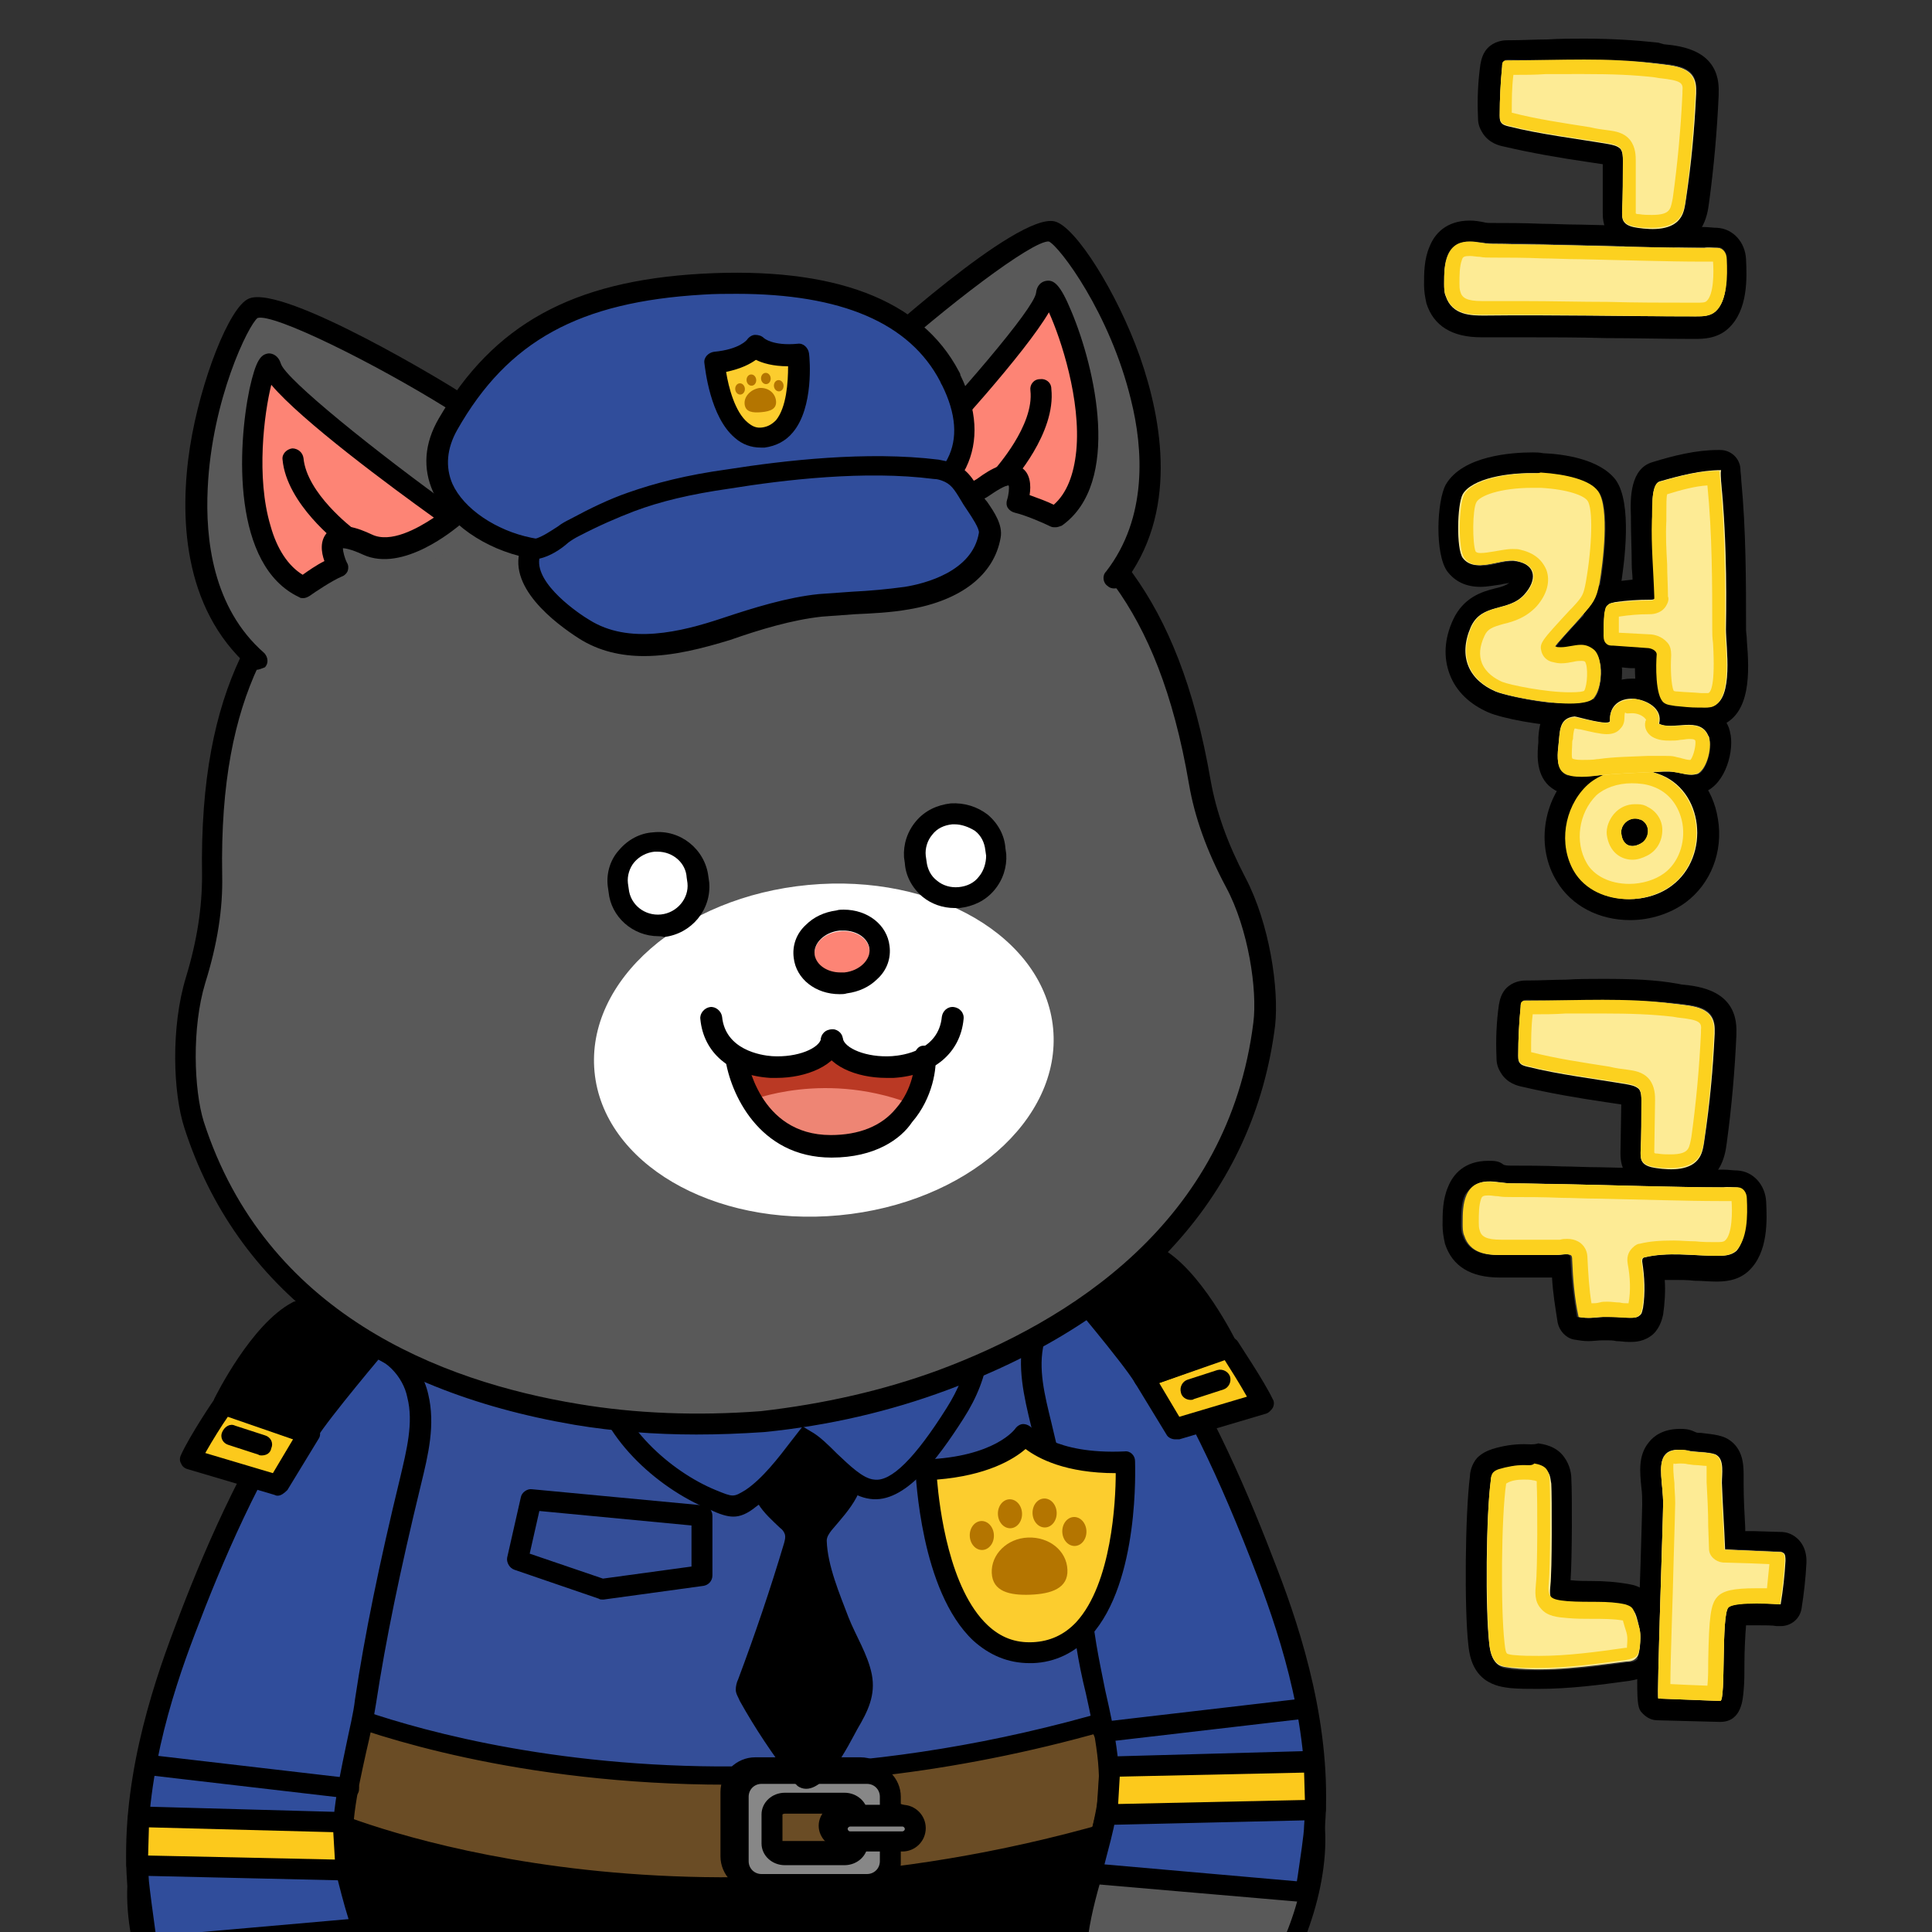 <?xml version="1.0" encoding="utf-8"?>
<!-- Generator: Adobe Illustrator 26.5.0, SVG Export Plug-In . SVG Version: 6.00 Build 0)  -->
<svg version="1.1" id="레이어_5" xmlns="http://www.w3.org/2000/svg" xmlns:xlink="http://www.w3.org/1999/xlink" x="0px"
	 y="0px" viewBox="0 0 240 240" style="enable-background:new 0 0 240 240;" xml:space="preserve">
<rect x="0" y="0" width="240" height="240" fill="#333333" stroke="none"/>
<g>
	<defs>
		<rect id="SVGID_1_" width="240" height="240"/>
	</defs>
	<clipPath id="SVGID_00000145023121160894889110000015795415097252461960_">
		<use xlink:href="#SVGID_1_"  style="overflow:visible;"/>
	</clipPath>
	<g style="clip-path:url(#SVGID_00000145023121160894889110000015795415097252461960_);">
		<g>
			<path style="fill:#344E98;" d="M94.9,137c-11.2,0-21.7,1.5-21.7,1.5c-0.2,0-19.4,6.3-22.1,25.6c-1.7,12.7-3.9,19.8-6,27.1
				c-1.3,4.3-2.6,9-4.1,15c-2.4,10.3-0.7,26.9,8.8,39c9,11.4,23.4,17.2,42.4,17.2s33.4-5.8,42.4-17.2c9.4-12,11.4-28.6,8.8-39
				c-1.5-6-2.6-10.1-3.9-14.2c-2-6.7-3.9-13.1-6.4-28c-2.8-19.1-21.5-25.6-21.7-25.6C106.3,137.4,100.6,137,94.9,137z"/>
			<path d="M92.2,263.7c-19.4,0-34.1-5.9-43.4-17.7c-9.7-12.4-11.5-29.4-9-40c1.5-5.9,2.8-10.7,4.1-15.1l0.2-0.7
				c2.1-7.2,4.1-14.1,5.8-26.3c2.8-19.4,21.2-26,23.2-26.6l0,0c0.1,0,10.7-1.5,21.9-1.5c6.3,0,12,0.6,16.6,1.5l0,0
				c2.6,0.6,20,8.2,22.7,26.6c2.4,14.2,4.4,20.8,6.2,27.1l0.2,0.7c1.3,4.1,2.4,8.2,3.9,14.2c2.6,10.4,0.9,27.3-9,40
				C126.2,257.7,111.6,263.7,92.2,263.7z M73.5,139.7c-0.9,0.3-18.5,6.5-21.2,24.6c-1.7,12.4-3.8,19.6-5.9,26.6l-0.2,0.7
				c-1.3,4.4-2.6,9.2-4.1,15c-2.3,10-0.6,26.2,8.6,37.9c8.8,11.1,22.8,16.8,41.4,16.8c18.7,0,32.6-5.6,41.4-16.8
				c9-11.5,11.1-27.7,8.6-37.9c-1.5-6-2.5-10-3.8-14.2l-0.2-0.7c-1.9-6.4-3.7-13-6.3-27.4c-2.6-18.1-20.2-24.4-20.8-24.6
				c-4.5-1-10-1.5-16.1-1.5C84.4,138.2,74.4,139.6,73.5,139.7z"/>
		</g>
		<g>
			<path d="M41.6,228.4c0,0,23.7,9.3,53,8.1c0,0,20.4-0.9,29.9-3.4c0,0,17.2-3.9,18.5-4.7c0,0-4.1,17.9-17.4,25.6
				c0,0-11.8,9.3-33.1,8.8c0,0-20.7,0.4-33.1-8.6C59,254.1,45.2,245.6,41.6,228.4z"/>
			<path d="M93.8,264.1c-0.5,0-1,0-1.5,0c-0.8,0-21.1,0.3-33.8-8.9l-0.2-0.1c-4.3-2.9-14.7-11.5-18-26.4l-0.5-2.2l2.1,0.8
				c0.2,0.1,23.8,9.1,52.5,8.1c0.2,0,20.4-0.9,29.6-3.4c6.9-1.5,17.1-4,18.1-4.6l2.5-1.7l-0.7,3c-0.2,0.7-4.3,18.4-17.9,26.4
				C125.1,255.9,113.8,264.1,93.8,264.1z M92.3,261.6c20.6,0.4,32.3-8.5,32.4-8.5l0.2-0.1c10-5.8,14.6-17.7,16.2-22.6
				c-4.2,1.2-12.4,3.1-16.4,4c-9.4,2.6-29.3,3.4-30.1,3.5c-24.2,0.9-44.7-5.3-51.2-7.5c3.6,13.2,13.3,20.7,16.4,22.8
				c0.1,0.1,0.2,0.1,0.2,0.2l0,0C71.9,262,92.1,261.6,92.3,261.6z"/>
		</g>
	</g>
	<g style="clip-path:url(#SVGID_00000145023121160894889110000015795415097252461960_);">
		<g>
			<path style="fill:#6A4C25;" d="M53.2,292.3c0,0.2-0.2,0.4-0.4,0.4s-16.3,1.7-20,12.7c-1.3,4.1-1.5,9,1.5,12.4
				c3.9,4.7,12.9,4.6,18.5,5c4.7,0.4,9.4,0.2,14-0.7c2.6-0.4,5.4-1.1,7.6-2.4c5-2.8,4.1-8.8,4.3-13.7c0-0.9,0.4-12.4,0.7-12.4
				C79.5,293.5,53.2,292.3,53.2,292.3z"/>
			<path d="M57.5,324.3c-1.6,0-3.3-0.1-4.9-0.2c-0.7-0.1-1.5-0.1-2.4-0.2c-5.6-0.3-13.2-0.7-16.9-5.2c-2.8-3.2-3.4-8.2-1.7-13.6
				c3.6-10.7,17.7-13.1,20.7-13.5c0.1-0.1,0.1-0.1,0.2-0.2c0.2-0.2,0.6-0.3,0.9-0.3l24.9,1.2c0.3,0,0.7,0,0.9,0.1c0.1,0,0.1,0,0.2,0
				l0,0c0.8,0.1,1.2,0.4,1.2,1.2c0,0.2,0,0.2-0.1,0.4c-0.2,1.4-0.6,11.1-0.6,12c0,0.8-0.1,1.6-0.1,2.4c-0.1,4.6-0.1,9.8-4.9,12.4
				c-2.4,1.5-5.5,2.1-7.9,2.5C63.9,323.9,60.8,324.3,57.5,324.3z M53.9,293.5c-0.3,0.2-0.7,0.4-1.1,0.4c-0.1,0-15.5,1.6-18.9,11.9
				c-0.7,2.2-2,7.6,1.3,11.3c3,3.7,10,4.1,15.1,4.4c0.9,0.1,1.7,0.1,2.5,0.2c4.6,0.4,9.3,0.2,13.7-0.7c2.2-0.4,5-1,7.2-2.2
				c3.6-2,3.7-6.1,3.7-10.3c0-0.8,0-1.6,0.1-2.4c0-0.4,0.1-3.6,0.2-6.6c0.1-1.5,0.2-3,0.2-4.1c0-0.2,0-0.4,0-0.6
				C73.9,294.5,61.4,293.9,53.9,293.5z M79.6,294.7c-0.1,0-0.2,0.1-0.4,0.1C79.4,294.7,79.5,294.7,79.6,294.7z M52.8,291.5
				c-0.1,0-0.1,0-0.2,0C52.7,291.5,52.8,291.5,52.8,291.5z"/>
		</g>
		<g>
			<path d="M79.2,297.8c0-2.6,3.9-46.9,4.3-53.4l-22.4-5l-7.6,51.7l-0.2,1.1c0,0,3.7,11.6,25.8,7.1L79.2,297.8L79.2,297.8z"/>
			<path d="M69.8,301.6c-14.5,0-17.3-8.5-17.5-9c-0.1-0.2-0.1-0.4,0-0.6l0.2-1.1l7.5-51.6c0.1-0.3,0.2-0.7,0.5-0.8
				c0.2-0.2,0.7-0.2,1-0.2l22.4,5c0.6,0.2,1,0.7,1,1.3c-0.2,2.7-1,12.1-1.8,22c-1.1,13.3-2.5,29.8-2.5,31.2v1.5c0,0.6-0.4,1.1-1,1.2
				C75.8,301.3,72.6,301.6,69.8,301.6z M79.2,299.4L79.2,299.4L79.2,299.4z M54.7,292.1c0.7,1.6,5,9.6,23.3,6.2v-0.5
				c0-1.5,1.3-16.8,2.5-31.4c0.7-8.9,1.5-17.4,1.7-21L62.1,241l-7.3,50.4L54.7,292.1z"/>
		</g>
	</g>
	<g style="clip-path:url(#SVGID_00000145023121160894889110000015795415097252461960_);">
		<g>
			<path style="fill:#6A4C25;" d="M104.4,293.5c0.2,0,0.7,11.6,0.7,12.4c0.2,5-0.7,11,4.3,13.7c2.4,1.3,5,2,7.6,2.4
				c4.7,0.9,9.4,0.9,14,0.7c5.6-0.4,14.6-0.4,18.5-5c3-3.4,2.8-8.4,1.5-12.4c-3.4-11-19.8-12.7-20-12.7c-0.2,0-0.4-0.2-0.4-0.4
				C130.6,292.3,104.4,293.5,104.4,293.5z"/>
			<path d="M126.3,324.2c-3,0-6.3-0.2-9.7-0.8c-2.2-0.4-5.1-1-7.9-2.5c-4.8-2.7-4.9-7.9-4.9-12.4c0-0.8,0-1.6-0.1-2.4
				c0-1-0.4-10.7-0.6-12.1c-0.1-0.1-0.1-0.2-0.1-0.4c0-0.7,0.5-1.2,1.1-1.2c8.7-0.4,25.3-1.2,25.9-1.3h0.1c0.4,0,0.7,0.2,1,0.5
				c3,0.4,17.2,2.8,20.7,13.5c1.7,5.4,1.1,10.4-1.8,13.7c-3.7,4.4-11.6,4.9-17.2,5.2c-0.7,0.1-1.5,0.1-2.1,0.2
				C129.6,324.1,128,324.2,126.3,324.2z M105.7,294.7c0,0.2,0,0.4,0,0.6c0.1,1.1,0.2,2.6,0.2,4.1c0.2,3,0.2,6.2,0.2,6.6
				c0,0.7,0,1.5,0.1,2.4c0,4.3,0.1,8.3,3.7,10.3c1.9,1.1,4.1,1.7,7.2,2.2c5,0.9,9.9,0.8,13.7,0.7c0.7-0.1,1.3-0.1,2.1-0.2
				c5.3-0.3,12.4-0.8,15.5-4.4c3.2-3.7,2-9.1,1.3-11.3c-3.2-10.2-18.8-11.8-19-11.9l0,0c-0.3,0-0.7-0.2-1-0.4c-0.2,0-0.2,0-0.4,0
				L105.7,294.7z M104,294.7c0.1,0.1,0.2,0.1,0.4,0.1C104.3,294.7,104.1,294.7,104,294.7z M130.9,291.5c0,0,0.1,0,0.2,0
				C131,291.5,131,291.5,130.9,291.5z"/>
		</g>
		<g>
			<path d="M104.6,297.8c0-2.6-3.9-46.9-4.3-53.4l22.4-5l7.6,51.7l0.2,1.1c0,0-3.7,11.6-25.8,7.1L104.6,297.8L104.6,297.8z"/>
			<path d="M114.1,301.6c-2.8,0-6-0.3-9.8-1.1c-0.6-0.1-1-0.7-1-1.2v-1.5c0-1.5-1.4-18-2.5-31.2c-0.8-9.9-1.6-19.4-1.8-22
				c0-0.6,0.3-1.1,1-1.3l22.4-5c0.3-0.1,0.7,0,1,0.2c0.2,0.2,0.5,0.5,0.5,0.8l7.6,51.7l0.2,1c0,0.2,0,0.4,0,0.6
				C131.5,293,128.6,301.6,114.1,301.6z M105.8,298.3c18.1,3.4,22.6-4.6,23.3-6.2l-0.2-0.7l-7.3-50.4l-20.1,4.5c0.2,3.6,1,12,1.7,21
				c1.2,14.6,2.5,29.9,2.5,31.4L105.8,298.3L105.8,298.3z"/>
		</g>
	</g>
	<g style="clip-path:url(#SVGID_00000145023121160894889110000015795415097252461960_);">
		<g>
			<g>
				<path style="fill:#6A4C25;" d="M143.9,225.9c-60.4,19.6-103.7,0-103.7,0c-1.5-3.4,0-14,0-14s43.3,19.8,103.7,0
					C143.9,211.9,144.5,225.7,143.9,225.9z"/>
				<path d="M89.9,235.8c-8,0-15-0.6-20.7-1.4c-18.3-2.4-29-7.2-29.5-7.4c-0.2-0.2-0.5-0.3-0.7-0.7c-1.6-3.7-0.2-13.5-0.1-14.6
					c0.1-0.4,0.3-0.7,0.7-0.9c0.3-0.2,0.7-0.2,1.1,0c0.4,0.2,43.5,19.4,102.8-0.1c0.3-0.1,0.7-0.1,1.1,0.2s0.5,0.6,0.5,1
					c0.7,14.7,0.2,14.9-0.8,15.2l0,0C123.6,233.7,105.1,235.8,89.9,235.8z M41.1,224.9c4.8,2,46,17.7,101.8-0.1
					c0.2-1.6,0.1-6.6-0.2-11.4c-19.5,6.2-37.3,8.3-52.4,8.3c-26,0-44-6.2-49.1-8.2C40.8,217,40.4,222.5,41.1,224.9z M143.9,225.9
					L143.9,225.9L143.9,225.9z"/>
			</g>
			<g>
				<path style="fill:#898989;" d="M106.9,219.6H93.8c-1.5,0-3,1.3-3,3v8c0,1.5,1.3,3,3,3h13.1c1.5,0,3-1.3,3-3v-8
					C109.7,220.9,108.4,219.6,106.9,219.6z M105.7,228.4c0,0.9-0.7,1.3-1.5,1.3h-7.6c-0.9,0-1.5-0.7-1.5-1.3v-3.7
					c0-0.9,0.7-1.3,1.5-1.3h7.6c0.9,0,1.5,0.7,1.5,1.3V228.4z"/>
				<path d="M106.9,234.9H93.8c-2.4,0-4.3-2-4.3-4.3v-8c0-2.4,2-4.3,4.3-4.3h13.1c2.4,0,4.3,2,4.3,4.3v8
					C111,233,109.1,234.9,106.9,234.9z M93.5,220.9c-0.9,0-1.7,0.7-1.7,1.7v8c0,0.9,0.7,1.7,1.7,1.7h13.1c0.9,0,1.7-0.7,1.7-1.7v-8
					c0-0.9-0.7-1.7-1.7-1.7L93.5,220.9L93.5,220.9z M103.9,231.3h-7.6c-1.5,0-2.8-1.3-2.8-2.6V225c0-1.5,1.3-2.6,2.8-2.6h7.6
					c1.5,0,2.8,1.3,2.8,2.6v3.7C106.9,230,105.7,231.3,103.9,231.3z M96.6,224.8c-0.2,0-0.2,0-0.2,0.2v3.7h0.2h7.6
					c0.2,0,0.2,0,0.2-0.2v-3.7h-0.2H96.6z"/>
			</g>
			<g>
				<path style="fill:#898989;" d="M111.2,228.3h-6.7c-0.9,0-1.5-0.7-1.5-1.5l0,0c0-0.9,0.7-1.5,1.5-1.5h6.7c0.9,0,1.5,0.7,1.5,1.5
					l0,0C112.7,227.6,112.1,228.3,111.2,228.3z"/>
				<path d="M111.2,229.6h-6.7c-1.5,0-2.8-1.3-2.8-2.8c0-1.5,1.3-2.8,2.8-2.8h6.7c1.5,0,2.8,1.3,2.8,2.8
					C114,228.3,112.7,229.6,111.2,229.6z M104.5,226.3c-0.2,0-0.2,0.2-0.2,0.2c0,0.2,0.2,0.2,0.2,0.2h6.7c0.2,0,0.2-0.2,0.2-0.2
					c0-0.2-0.2-0.2-0.2-0.2H104.5z"/>
			</g>
		</g>
		<g>
			<path style="fill:#878787;" d="M107.8,220.3H94.6c-1.6,0-2.9,1.3-2.9,2.9v8c0,1.6,1.3,2.9,2.9,2.9h13.1c1.6,0,2.9-1.3,2.9-2.9v-8
				C110.7,221.6,109.4,220.3,107.8,220.3z M106.5,229c0,0.8-0.7,1.4-1.6,1.4h-7.4c-0.9,0-1.6-0.6-1.6-1.4v-3.6
				c0-0.8,0.7-1.4,1.6-1.4h7.4c0.9,0,1.6,0.6,1.6,1.4V229z"/>
			<path d="M107.8,235.4H94.6c-2.3,0-4.2-1.9-4.2-4.2v-8c0-2.3,1.9-4.2,4.2-4.2h13.1c2.3,0,4.2,1.9,4.2,4.2v8
				C112,233.5,110.1,235.4,107.8,235.4z M94.6,221.6c-0.9,0-1.6,0.7-1.6,1.6v8c0,0.9,0.7,1.6,1.6,1.6h13.1c0.9,0,1.6-0.7,1.6-1.6v-8
				c0-0.9-0.7-1.6-1.6-1.6H94.6z M104.9,231.7h-7.4c-1.6,0-2.9-1.2-2.9-2.7v-3.6c0-1.5,1.3-2.7,2.9-2.7h7.4c1.6,0,2.9,1.2,2.9,2.7
				v3.6C107.8,230.5,106.5,231.7,104.9,231.7z M97.5,225.3c-0.2,0-0.3,0.1-0.3,0.1l0,3.6c0,0,0.1,0.1,0.3,0.1h7.4
				c0.2,0,0.2-0.1,0.3-0.1v-3.6c0,0-0.1-0.1-0.3-0.1H97.5z"/>
		</g>
	</g>
	<g style="clip-path:url(#SVGID_00000145023121160894889110000015795415097252461960_);">
		<g>
			<path style="fill:#595959;" d="M139.5,211.7c0.7-1,1.8-2,3.3-3c2.4-1.7,5.6-2.6,8.4-1.7c5.6,1.8,10.6,12.1,11.8,17.6
				c1.5,6.8-1.6,17-5.6,22.4c-1.7,2.2-4.2,3.7-6.9,4.7c-4.8,1.9-10.8,2.3-14.3-1.1c-2.7-2.6-3-6.7-2.5-10.5c0.7-5,2.7-9.8,3.7-14.8
				C138.7,219.3,136.5,215.6,139.5,211.7z"/>
			<path d="M143.3,254.5c-3,0-5.9-0.8-8.1-2.9c-3.3-3.2-3.3-8.1-2.8-11.6c0.4-3,1.3-5.9,2.1-8.7c0.6-2,1.2-4.1,1.6-6.2
				c0.5-2.3,0.4-4.3,0.4-6.1c-0.1-2.8-0.1-5.4,1.9-8c0.9-1.1,2-2.2,3.6-3.3c3-2.1,6.6-2.8,9.6-1.9c6.4,2.1,11.5,13.3,12.6,18.5
				c1.7,7.5-1.8,18-5.9,23.5c-1.6,2.1-4,3.8-7.4,5.2C148.6,253.9,146,254.5,143.3,254.5z M148.9,208c-1.7,0-3.6,0.6-5.3,1.8
				c-1.3,0.9-2.3,1.8-3,2.7l0,0c-1.5,1.9-1.4,3.8-1.3,6.4c0.1,1.9,0.1,4.1-0.4,6.7c-0.5,2.2-1.1,4.3-1.7,6.4c-0.8,2.7-1.6,5.5-2,8.3
				c-0.4,2.9-0.4,6.9,2.1,9.4c3.2,3.1,8.9,2.4,12.9,0.8c2.9-1.1,5-2.6,6.3-4.3c3.8-5.1,6.9-14.9,5.4-21.4
				c-1.3-5.7-6.1-15.1-10.9-16.6C150.2,208.1,149.6,208,148.9,208z"/>
		</g>
		<g>
			<path style="fill:#304D9B;" d="M162.2,235c0.2-1.5,1-6.8,1.1-8.2c0.8-10.7-2.1-21.3-5.8-31.2c-3.9-10.4-8.5-20.9-14.8-30.1
				c-1.7-2.4-3.7-5-6.6-5.4c-3.6-0.5-6.8,2.8-7.6,6.3c-0.8,3.5,0.1,7.1,0.9,10.6c2.2,9,4.2,18.2,5.6,27.4c1,6.5,3.9,14.3,2.5,20.9
				c-0.5,2.5-1.3,4.9-2,7.4L162.2,235z"/>
			<path d="M162.2,236.3c0,0-0.1,0-0.1,0l-26.7-2.3c-0.4,0-0.7-0.2-1-0.6c-0.2-0.3-0.3-0.7-0.2-1.1l0.3-1.1c0.6-2,1.2-4.1,1.7-6.2
				c0.9-4.4-0.2-9.6-1.3-14.6c-0.5-2-0.9-4-1.2-5.9c-1.2-7.9-3-16.6-5.6-27.3c-0.9-3.7-1.8-7.5-0.9-11.2c0.9-3.9,4.6-7.8,9-7.3
				c3.4,0.4,5.7,3.2,7.5,5.9c6.9,10.1,11.6,21.5,15,30.4c3,7.8,6.8,19.7,5.9,31.8c-0.1,1.1-0.5,4.2-0.9,6.4l-0.3,1.8
				C163.4,235.9,162.8,236.3,162.2,236.3z M137.2,231.6l23.9,2.1l0.1-0.6c0.3-2.1,0.8-5.3,0.8-6.3c0.9-11.6-2.8-23-5.7-30.7
				c-4.9-12.9-9.4-22.1-14.7-29.8c-1.5-2.2-3.4-4.5-5.7-4.8c-2.8-0.4-5.5,2.4-6.2,5.3c-0.8,3.2,0.1,6.6,0.9,9.9
				c2.6,10.8,4.4,19.5,5.6,27.6c0.3,1.8,0.7,3.7,1.1,5.7c1.2,5.3,2.4,10.7,1.3,15.7C138.3,227.6,137.7,229.6,137.2,231.6z"/>
		</g>
		<g>
			<line style="fill:#D0BA9C;" x1="161.9" y1="212.2" x2="137.1" y2="215.1"/>
			<path d="M137.1,216.4c-0.6,0-1.2-0.5-1.3-1.1c-0.1-0.7,0.4-1.4,1.1-1.4l24.9-2.9c0.7-0.1,1.4,0.4,1.4,1.1
				c0.1,0.7-0.4,1.4-1.1,1.4l-24.9,2.9C137.2,216.4,137.1,216.4,137.1,216.4z"/>
		</g>
		<g>
			<g>
				<path style="fill:#FCC91C;" d="M152.6,167.4c0,0,3.1,4.6,4.2,6.9l-10.8,3.2l-3.9-6.4L152.6,167.4z"/>
				<path d="M146,178.8c-0.4,0-0.9-0.2-1.1-0.6l-3.9-6.4c-0.2-0.3-0.2-0.7-0.1-1.1c0.1-0.4,0.4-0.7,0.8-0.8l10.6-3.7
					c0.6-0.2,1.2,0,1.5,0.5c0.1,0.2,3.2,4.8,4.3,7.1c0.2,0.3,0.2,0.7,0,1.1c-0.2,0.3-0.5,0.6-0.8,0.7l-10.8,3.2
					C146.2,178.8,146.1,178.8,146,178.8z M144,171.8l2.5,4.2l8.4-2.5c-0.9-1.6-2.1-3.5-2.8-4.6L144,171.8z"/>
			</g>
			<g>
				<line style="fill:#FCC91C;" x1="151.6" y1="171.4" x2="147.9" y2="172.6"/>
				<path d="M147.9,173.9c-0.6,0-1.1-0.4-1.2-0.9c-0.2-0.7,0.2-1.4,0.8-1.6l3.7-1.2c0.7-0.2,1.4,0.2,1.6,0.8
					c0.2,0.7-0.2,1.4-0.8,1.6l-3.7,1.2C148.2,173.9,148,173.9,147.9,173.9z"/>
			</g>
			<g>
				<path d="M152.6,167.4c0,0-4.3-8.9-9.1-11.4l-10.3,3.8c0,0,7.3,8.6,8.9,11.3L152.6,167.4z"/>
				<path d="M142.1,172.4c-0.4,0-0.9-0.2-1.1-0.6c-1.5-2.5-8.7-11-8.8-11.1c-0.3-0.3-0.4-0.8-0.3-1.2c0.1-0.4,0.4-0.7,0.8-0.9
					l10.3-3.8c0.3-0.1,0.7-0.1,1,0.1c5.1,2.6,9.5,11.6,9.7,12c0.2,0.3,0.2,0.7,0,1.1c-0.1,0.3-0.4,0.6-0.8,0.7l-10.6,3.7
					C142.4,172.4,142.2,172.4,142.1,172.4z M135.4,160.5c1.9,2.3,5.5,6.7,7.2,9.1l8.2-2.9c-1.3-2.4-4.3-7.3-7.4-9.2L135.4,160.5z"/>
			</g>
		</g>
		<g>
			<polygon style="fill:#FCC91C;" points="163.2,218.8 137.9,219.4 137.5,225.4 163.4,224.8 			"/>
			<path d="M137.5,226.7c-0.4,0-0.7-0.1-0.9-0.4c-0.3-0.3-0.4-0.6-0.4-1l0.4-5.9c0-0.7,0.6-1.2,1.3-1.2l25.3-0.7c0,0,0,0,0,0
				c0.7,0,1.3,0.6,1.3,1.3l0.2,6c0,0.3-0.1,0.7-0.4,0.9c-0.2,0.3-0.6,0.4-0.9,0.4L137.5,226.7C137.5,226.7,137.5,226.7,137.5,226.7z
				 M139.1,220.7l-0.2,3.4l23.2-0.5l-0.1-3.4L139.1,220.7z"/>
		</g>
	</g>
	<g style="clip-path:url(#SVGID_00000145023121160894889110000015795415097252461960_);">
		<g>
			<path style="fill:#595959;" d="M40.9,218.7c-0.7-1-1.8-2-3.3-3c-2.4-1.7-5.6-2.6-8.4-1.7c-5.6,1.8-10.6,12.1-11.8,17.6
				c-1.5,6.8,1.6,17,5.6,22.4c1.7,2.2,4.2,3.7,6.9,4.7c4.8,1.9,10.8,2.3,14.3-1.1c2.7-2.6,3-6.7,2.5-10.5c-0.7-5-2.7-9.8-3.7-14.8
				C41.7,226.2,43.9,222.6,40.9,218.7z"/>
			<path d="M37.1,261.4c-2.6,0-5.3-0.6-7.6-1.5c-3.4-1.3-5.8-3-7.4-5.2c-4.1-5.5-7.5-16-5.9-23.5c1.2-5.3,6.2-16.4,12.6-18.5
				c2.9-0.9,6.5-0.2,9.6,1.9c1.6,1.1,2.8,2.2,3.6,3.3l0,0c2,2.7,1.9,5.3,1.9,8c-0.1,1.9-0.1,3.8,0.4,6.1c0.4,2.1,1,4.2,1.6,6.2
				c0.8,2.8,1.7,5.7,2.1,8.7c0.5,3.5,0.4,8.4-2.8,11.6C43,260.6,40.1,261.4,37.1,261.4z M31.5,214.9c-0.7,0-1.3,0.1-1.9,0.3
				c-4.7,1.5-9.6,10.9-10.9,16.6c-1.4,6.5,1.6,16.3,5.4,21.4c1.3,1.7,3.4,3.1,6.3,4.3c4,1.6,9.7,2.3,12.9-0.8
				c2.5-2.4,2.5-6.5,2.1-9.4c-0.4-2.8-1.2-5.6-2-8.3c-0.6-2.1-1.2-4.2-1.7-6.4c-0.6-2.6-0.5-4.8-0.4-6.7c0.1-2.6,0.1-4.4-1.3-6.4
				l0,0c-0.7-0.9-1.7-1.8-3-2.7C35.2,215.5,33.3,214.9,31.5,214.9z"/>
		</g>
		<g>
			<path style="fill:#304D9B;" d="M18.3,242c-0.2-1.5-1-6.8-1.1-8.2c-0.8-10.7,2.1-21.3,5.8-31.2c3.9-10.4,8.5-20.9,14.8-30.1
				c1.7-2.4,3.7-5,6.6-5.4c3.6-0.5,6.8,2.8,7.6,6.3c0.8,3.5-0.1,7.1-0.9,10.6c-2.2,9-4.2,18.2-5.6,27.4c-1,6.5-3.9,14.3-2.5,20.9
				c0.5,2.5,1.3,4.9,2,7.4L18.3,242z"/>
			<path d="M18.3,243.3c-0.6,0-1.2-0.5-1.3-1.1l-0.3-1.8c-0.3-2.3-0.8-5.4-0.9-6.4c-0.9-12.1,2.9-23.9,5.9-31.8
				c3.3-8.8,8.1-20.2,15-30.4c1.8-2.7,4.1-5.5,7.5-5.9c4.4-0.6,8.1,3.3,9,7.3c0.9,3.8,0,7.5-0.9,11.2c-2.6,10.7-4.4,19.4-5.6,27.3
				c-0.3,1.9-0.7,3.8-1.2,5.9c-1.1,5-2.3,10.1-1.3,14.6c0.4,2.1,1,4.2,1.6,6.2l0.3,1.1c0.1,0.4,0,0.8-0.2,1.1
				c-0.2,0.3-0.6,0.5-1,0.6l-26.7,2.3C18.3,243.3,18.3,243.3,18.3,243.3z M45.1,168.4c-0.2,0-0.3,0-0.5,0c-2.4,0.3-4.2,2.6-5.7,4.8
				c-6.7,9.9-11.4,21.1-14.7,29.8c-2.9,7.6-6.6,19.1-5.7,30.7c0.1,1,0.5,4.1,0.8,6.2l0.1,0.6l23.9-2.1c-0.6-1.9-1.1-3.9-1.6-5.9
				c-1-5,0.2-10.4,1.3-15.7c0.4-2,0.9-3.9,1.1-5.7c1.2-8,3-16.8,5.6-27.5c0.8-3.4,1.7-6.9,0.9-10C50.1,171,47.7,168.4,45.1,168.4z"
				/>
		</g>
		<g>
			<line style="fill:#D0BA9C;" x1="18.5" y1="219.1" x2="43.4" y2="222.1"/>
			<path d="M43.4,223.4c-0.1,0-0.1,0-0.2,0l-24.9-2.9c-0.7-0.1-1.2-0.7-1.1-1.4c0.1-0.7,0.7-1.2,1.4-1.1l24.9,2.9
				c0.7,0.1,1.2,0.7,1.1,1.4C44.6,222.9,44,223.4,43.4,223.4z"/>
		</g>
		<g>
			<g>
				<path style="fill:#FCC91C;" d="M27.8,174.3c0,0-3.1,4.6-4.2,6.9l10.8,3.2l3.9-6.4L27.8,174.3z"/>
				<path d="M34.5,185.8c-0.1,0-0.2,0-0.4-0.1l-10.8-3.2c-0.4-0.1-0.7-0.4-0.8-0.7c-0.2-0.3-0.2-0.7,0-1.1c1.1-2.4,4.1-6.9,4.3-7.1
					c0.3-0.5,1-0.7,1.5-0.5l10.6,3.7c0.4,0.1,0.7,0.4,0.8,0.8s0.1,0.8-0.1,1.1l-3.9,6.4C35.3,185.5,34.9,185.8,34.5,185.8z
					 M25.5,180.5l8.4,2.5l2.5-4.2l-8.1-2.8C27.6,177,26.4,178.9,25.5,180.5z"/>
			</g>
			<g>
				<line style="fill:#FCC91C;" x1="28.8" y1="178.4" x2="32.5" y2="179.5"/>
				<path d="M32.5,180.8c-0.1,0-0.3,0-0.4-0.1l-3.7-1.2c-0.7-0.2-1.1-0.9-0.8-1.6s1-1.1,1.6-0.8l3.7,1.2c0.7,0.2,1.1,0.9,0.8,1.6
					C33.6,180.5,33.1,180.8,32.5,180.8z"/>
			</g>
			<g>
				<path d="M27.8,174.3c0,0,4.3-8.9,9.1-11.4l10.3,3.8c0,0-7.3,8.6-8.9,11.3L27.8,174.3z"/>
				<path d="M38.4,179.4c-0.1,0-0.3,0-0.4-0.1l-10.6-3.7c-0.3-0.1-0.6-0.4-0.8-0.7c-0.1-0.3-0.1-0.7,0-1.1c0.2-0.4,4.6-9.3,9.7-12
					c0.3-0.2,0.7-0.2,1-0.1l10.3,3.8c0.4,0.1,0.7,0.5,0.8,0.9c0.1,0.4,0,0.8-0.3,1.2c-0.1,0.1-7.2,8.5-8.8,11.1
					C39.2,179.1,38.8,179.4,38.4,179.4z M29.6,173.6l8.2,2.9c1.7-2.4,5.3-6.9,7.2-9.1l-8-3C34.1,166.2,31.2,170.9,29.6,173.6z"/>
			</g>
		</g>
		<g>
			<polygon style="fill:#FCC91C;" points="17.2,225.7 42.6,226.3 43,232.3 17,231.7 			"/>
			<path d="M43,233.6C43,233.6,43,233.6,43,233.6L17,233c-0.3,0-0.7-0.2-0.9-0.4c-0.2-0.3-0.4-0.6-0.4-0.9l0.2-6
				c0-0.7,0.6-1.3,1.3-1.3l25.3,0.7c0.7,0,1.2,0.5,1.3,1.2l0.4,5.9c0,0.4-0.1,0.7-0.4,1C43.7,233.4,43.3,233.6,43,233.6z
				 M18.4,230.5l23.2,0.5l-0.2-3.4L18.5,227L18.4,230.5z"/>
		</g>
	</g>
	<g style="clip-path:url(#SVGID_00000145023121160894889110000015795415097252461960_);">
		<path style="fill:#878787;" d="M112.8,228.7h-7.9c-0.5,0-0.9-0.4-0.9-0.9v-1.3c0-0.5,0.4-0.9,0.9-0.9h7.9c0.5,0,0.9,0.4,0.9,0.9
			v1.3C113.7,228.3,113.3,228.7,112.8,228.7z"/>
		<path d="M112.1,230h-6.5c-1.6,0-2.9-1.3-2.9-2.9c0-1.6,1.3-2.9,2.9-2.9h6.5c1.6,0,2.9,1.3,2.9,2.9C115,228.7,113.7,230,112.1,230z
			 M105.6,226.9c-0.1,0-0.3,0.1-0.3,0.3c0,0.1,0.1,0.3,0.3,0.3h6.5c0.1,0,0.3-0.1,0.3-0.3c0-0.1-0.1-0.3-0.3-0.3H105.6z"/>
	</g>
	<g style="clip-path:url(#SVGID_00000145023121160894889110000015795415097252461960_);">
		<path d="M96.9,189.8c0.3,0.2,0.5,0.5,0.6,0.8c0.1,0.4,0,0.7-0.1,1.1c-1.7,5.7-3.6,11.3-5.7,16.9c-0.2,0.4-0.3,0.9-0.3,1.3
			c0,0.5,0.3,0.9,0.5,1.4c1.9,3.4,4.1,6.7,6.5,9.8c0.3,0.3,0.5,0.7,0.9,0.9c2.9,1.5,6.2-5.4,7.2-7.2c1.3-2.2,2.3-4.2,1.8-6.8
			c-0.5-2.5-2-4.8-2.9-7.1c-1.1-2.9-2.6-6.4-2.7-9.5c0-0.5,0.3-0.9,0.6-1.3c1.1-1.3,2.3-2.6,3.1-4.1c0.8-1.5,1.2-3.3,0.6-5
			c-1.4-4-7-4-9.8-1.4c-1.1,1.1-2.2,2.7-3.1,3.9C92.6,185.9,95,188,96.9,189.8z"/>
		<g>
			<path style="fill:#304D9B;" d="M74.6,171c1,6.8,7.9,12.9,13.8,15.3c2.4,1,2.8,1.2,4.9-0.2c2.6-1.7,4.9-5,6.6-7.2
				c2.5,1.4,5.4,5.8,8.4,6.2c3.9,0.5,8.5-6.7,10.3-9.4c2.6-4.1,4.1-8.9,1.7-13.5c-4.8-9.3-16.5-11.5-26-9.6
				c-6.8,1.4-15.3,5.6-18.6,12C74.6,166.7,74.3,168.9,74.6,171z"/>
			<path d="M91.1,188.4c-0.8,0-1.7-0.3-3-0.9c-6.6-2.7-13.7-9.2-14.7-16.4c-0.4-2.5,0.1-5,1.2-7.3c3.5-6.7,12.3-11.2,19.5-12.7
				c10-2,22.3,0.4,27.4,10.3c2.2,4.3,1.6,9.5-1.8,14.8c-3.2,5-7.3,10.6-11.6,10c-2.3-0.3-4.2-2.1-6-3.9c-0.7-0.6-1.3-1.2-1.9-1.7
				c-1.7,2.2-3.8,4.9-6.2,6.5C92.8,188.1,91.9,188.4,91.1,188.4z M100.7,153.2c-2.1,0-4.1,0.2-6.1,0.6c-6.6,1.3-14.7,5.3-17.7,11.3
				c-0.9,1.8-1.3,3.7-1,5.7l0,0c0.9,6.2,7.4,12,13,14.3c2.2,0.9,2.2,0.9,3.7,0c2.1-1.4,4.1-4,5.7-6.1l1.4-1.8l1,0.6
				c1.1,0.6,2.2,1.7,3.3,2.8c1.5,1.4,3.2,3.1,4.6,3.2c2.1,0.3,5.1-2.7,9-8.9c2.9-4.6,3.5-8.7,1.7-12.2
				C115.7,156,108.1,153.2,100.7,153.2z"/>
		</g>
	</g>
	<g style="clip-path:url(#SVGID_00000145023121160894889110000015795415097252461960_);">
		<g>
			<g>
				<path style="fill:#595959;" d="M153.4,109.6c-2.1-3.9-3.7-8.1-4.4-12.4c-4.1-23.6-13.6-31.4-24-38.2
					c-13.4-8.9-32.1-6.4-39.6-5.2c-1.6,0.3-3.3,0.4-4.9,0.5c-7.5,0.2-26.4,1.2-37.9,12.5c-8.9,8.7-16.8,18-16.4,42
					c0.1,4.4-0.7,8.8-2,13c-1.8,5.8-1.5,13.8-0.2,17.9c6.9,21.3,25.3,32.3,47.5,36c7.5,1.3,15.2,1.5,23,0.9
					c7.7-0.8,15.3-2.5,22.4-5.2c21.1-7.8,37.2-22.1,40-44.3C157.5,122.8,156.2,114.9,153.4,109.6z"/>
				<path d="M86.5,178.2c-5.2,0-10.3-0.4-15.1-1.2c-25.3-4.3-42.1-17-48.5-36.9c-1.4-4.3-1.7-12.5,0.2-18.7c1.4-4.6,2-8.7,2-12.6
					c-0.4-24.1,7.4-33.7,16.8-43c8.2-8,21.3-12.4,38.8-12.9c1.6,0,3.2-0.2,4.7-0.4c17.3-2.8,30.9-1,40.5,5.4
					c11,7.3,20.4,15.3,24.5,39.1c0.7,3.9,2.1,7.8,4.3,12l0,0c3,5.7,4.2,13.8,3.7,18.4c-2.6,20.7-16.7,36.4-40.8,45.3
					c-7,2.6-14.6,4.4-22.7,5.2C91.9,178.1,89.2,178.2,86.5,178.2z M100,53.8c-4.4,0-9.2,0.4-14.3,1.2c-1.7,0.3-3.4,0.4-5.1,0.5
					C63.7,56,51.3,60,43.6,67.6c-9,8.8-16.4,18-16,41.1c0.1,4.2-0.6,8.6-2.1,13.4c-1.7,5.6-1.4,13.3-0.2,17.2
					c7.7,23.9,29.5,32.3,46.5,35.1c7.1,1.2,14.8,1.5,22.7,0.9c7.9-0.9,15.3-2.6,22.1-5.1c16.1-6,36-18.3,39.1-43.2
					c0.5-4-0.6-11.6-3.4-16.8c-2.4-4.5-3.9-8.7-4.6-12.8C143.8,74.6,134.8,67,124.3,60C118.1,55.9,109.9,53.8,100,53.8z"/>
			</g>
			
				<ellipse transform="matrix(0.996 -9.372110e-02 9.372110e-02 0.996 -11.774 10.159)" style="fill:#FFFFFF;" cx="102.3" cy="130.4" rx="28.6" ry="20.6"/>
			<g>
				<path style="fill-rule:evenodd;clip-rule:evenodd;fill:#FD8475;" d="M104.3,115.7c1.9-0.2,3.5,0.8,3.7,2.2
					c0.2,1.4-1.2,2.8-3.1,3c-1.9,0.2-3.5-0.7-3.7-2.2C101,117.2,102.4,115.9,104.3,115.7z"/>
				<path d="M104.8,115.6c1.6,0,3,0.9,3.2,2.2c0.2,1.4-1.2,2.8-3.1,3c-0.2,0-0.4,0-0.5,0c-1.6,0-3-0.9-3.2-2.2
					c-0.2-1.4,1.2-2.8,3.1-3C104.5,115.6,104.7,115.6,104.8,115.6 M104.8,113c-0.3,0-0.6,0-0.9,0.1c-1.5,0.2-2.8,0.8-3.8,1.8
					c-1.2,1.1-1.7,2.6-1.5,4.1c0.3,2.6,2.7,4.5,5.7,4.5c0.3,0,0.6,0,0.9-0.1c1.5-0.2,2.8-0.8,3.8-1.8c1.2-1.1,1.7-2.6,1.5-4.1
					C110.2,114.9,107.8,113,104.8,113L104.8,113z"/>
			</g>
			<g>
				<g>
					<g>
						<path style="fill-rule:evenodd;clip-rule:evenodd;fill:#FFFFFF;" d="M119,111.5L119,111.5c-2.7,0.2-5.1-1.7-5.4-4.4l-0.1-0.7
							c-0.2-2.7,1.8-5,4.5-5.3c2.7-0.2,5.1,1.8,5.4,4.4l0.1,0.7C123.8,108.9,121.7,111.2,119,111.5"/>
						<path d="M118.6,112.8c-1.5,0-2.9-0.5-4-1.4c-1.3-1.1-2.1-2.6-2.2-4.2l-0.1-0.7c-0.1-1.6,0.4-3.2,1.5-4.5
							c1.1-1.3,2.6-2,4.3-2.2c1.7-0.1,3.3,0.4,4.6,1.4c1.3,1.1,2.1,2.6,2.2,4.2l0.1,0.7c0.1,1.6-0.4,3.2-1.5,4.5
							c-1.1,1.3-2.6,2-4.3,2.2v0C118.9,112.8,118.7,112.8,118.6,112.8z M118.6,102.4c-0.1,0-0.2,0-0.3,0c-1,0.1-1.9,0.5-2.5,1.3
							c-0.6,0.7-0.9,1.7-0.8,2.6l0.1,0.7c0.1,0.9,0.5,1.8,1.3,2.4c0.7,0.6,1.7,0.9,2.7,0.8c1-0.1,1.9-0.5,2.5-1.3
							c0.6-0.7,0.9-1.7,0.9-2.6l-0.1-0.7c-0.1-0.9-0.5-1.8-1.3-2.4C120.3,102.7,119.4,102.4,118.6,102.4z"/>
					</g>
				</g>
			</g>
			<g>
				<g>
					<g>
						<path style="fill-rule:evenodd;clip-rule:evenodd;fill:#FFFFFF;" d="M82.3,114.9L82.3,114.9c2.7-0.3,4.7-2.7,4.4-5.4l-0.1-0.7
							c-0.3-2.7-2.7-4.6-5.4-4.3s-4.7,2.7-4.4,5.4l0.1,0.7C77.1,113.3,79.6,115.2,82.3,114.9"/>
						<path d="M81.8,116.3c-3.2,0-5.9-2.4-6.2-5.5l-0.1-0.7c-0.2-1.6,0.3-3.3,1.4-4.5c1.1-1.3,2.6-2.1,4.2-2.2
							c3.4-0.4,6.5,2.1,6.9,5.5l0.1,0.7c0.3,3.4-2.2,6.4-5.6,6.8C82.2,116.3,82,116.3,81.8,116.3z M81.7,105.8c-0.1,0-0.3,0-0.4,0
							c-1,0.1-1.9,0.6-2.5,1.3c-0.6,0.7-0.9,1.7-0.8,2.6l0.1,0.7c0.2,2,2,3.4,4,3.2c2-0.2,3.5-2,3.3-3.9l-0.1-0.7
							C85.2,107.2,83.6,105.8,81.7,105.8z"/>
					</g>
				</g>
			</g>
			<g>
				<path style="fill:#595959;" d="M70.6,60.2c0,0-8.6-7.1-14.5-10.8c-5.9-3.7-21.8-12.5-24.7-11.3c-2.9,1.3-14.6,30.5,0.4,43.7"/>
				<path d="M31.9,83.2c-0.3,0-0.6-0.1-0.9-0.3c-8.4-7.4-8.7-19-7.4-27.4c1.3-8.2,4.9-17.4,7.3-18.4c4.3-1.9,25.7,11.2,25.9,11.4
					c5.9,3.7,14.3,10.6,14.7,10.9c0.6,0.5,0.6,1.3,0.2,1.8c-0.5,0.6-1.3,0.6-1.8,0.2c-0.1-0.1-8.6-7.1-14.4-10.7
					c-9-5.6-21.5-11.8-23.5-11.2c-1.1,0.8-5.7,10.1-6.2,21.2c-0.3,6.2,0.6,14.8,7,20.4c0.5,0.5,0.6,1.3,0.1,1.8
					C32.6,83,32.2,83.2,31.9,83.2z"/>
			</g>
			<g>
				<path style="fill:#FD8475;" d="M56,64.4c0,0-21.6-15.5-22.4-18.9C32.8,42.1,27,68,37.7,73c0,0,2.6-1.9,4.3-2.6
					c0,0-3-5.8,3.7-2.7C49.9,69.6,56,64.4,56,64.4z"/>
				<path d="M37.7,74.3c-0.2,0-0.4,0-0.5-0.1c-8.4-3.9-7.7-18.7-6.2-25.9c0.8-3.6,1.4-4.3,2.4-4.4c0.5,0,1.2,0.3,1.5,1.3
					c0.6,1.9,11.6,10.8,21.9,18.2c0.3,0.2,0.5,0.6,0.5,1c0,0.4-0.1,0.8-0.4,1c-0.3,0.2-6.8,5.8-11.8,3.5c-1.5-0.7-2.3-0.8-2.5-0.8
					c0,0.4,0.2,1.2,0.5,1.8c0.2,0.3,0.2,0.7,0.1,1c-0.1,0.3-0.4,0.6-0.7,0.7c-1.2,0.5-3.3,1.9-4,2.4C38.2,74.2,37.9,74.3,37.7,74.3z
					 M33.7,47.8c-0.9,3.6-1.9,11.5-0.1,17.5c0.8,2.9,2.2,5,4,6.1c0.7-0.5,1.7-1.2,2.7-1.7c-0.4-1.1-0.6-2.6,0.4-3.6
					c1.4-1.4,3.8-0.5,5.5,0.3c2.3,1.1,5.6-0.7,7.7-2.1C48.6,60.5,37.5,52.3,33.7,47.8z M42.4,68L42.4,68L42.4,68z"/>
			</g>
			<g>
				<path style="fill:#FD8475;" d="M43.1,66.7c0,0-6.3-4.7-6.7-9.7"/>
				<path d="M43.1,68c-0.3,0-0.5-0.1-0.8-0.3c-0.3-0.2-6.7-5.1-7.2-10.6c-0.1-0.7,0.5-1.3,1.2-1.4c0.7,0,1.3,0.5,1.4,1.2
					c0.4,4.4,6.1,8.7,6.2,8.8c0.6,0.4,0.7,1.2,0.3,1.8C43.9,67.9,43.5,68,43.1,68z"/>
			</g>
			<g>
				<path style="fill:#595959;" d="M96.3,57.8c0,0,7.1-8.6,12.3-13.3c5.1-4.7,19.1-16.4,22.1-15.7c3,0.7,20,27.2,7.7,43"/>
				<path d="M138.4,73.1c-0.3,0-0.6-0.1-0.8-0.3c-0.6-0.4-0.7-1.3-0.2-1.8c5.2-6.7,4.6-15.3,3.1-21.3c-2.6-10.8-8.9-19.1-10.2-19.7
					c-2-0.2-13.1,8.3-20.9,15.4c-5,4.6-12.1,13.1-12.1,13.1c-0.5,0.6-1.3,0.6-1.8,0.2c-0.6-0.5-0.6-1.3-0.2-1.8
					c0.3-0.4,7.3-8.7,12.4-13.4c0.2-0.2,18.6-17.1,23.3-16c2.6,0.6,7.8,8.9,10.6,16.8c2.8,8,4.8,19.5-2.1,28.3
					C139.2,73,138.8,73.1,138.4,73.1z"/>
			</g>
			<g>
				<path style="fill:#FD8475;" d="M111.4,59.1c0,0,18.3-19.3,18.5-22.8s10.7,20.9,1.2,27.8c0,0-3-1.4-4.7-1.8c0,0,1.8-6.3-4.2-2
					C118.4,63.2,111.4,59.1,111.4,59.1z"/>
				<path d="M131.1,65.5c-0.2,0-0.4,0-0.6-0.1c-0.8-0.4-3.1-1.4-4.4-1.7c-0.4-0.1-0.7-0.3-0.9-0.6c-0.2-0.3-0.2-0.7-0.1-1
					c0.2-0.6,0.3-1.5,0.2-1.8c-0.3,0-1,0.3-2.3,1.2c-4.5,3.2-11.9-1-12.2-1.2c-0.3-0.2-0.6-0.5-0.6-0.9c-0.1-0.4,0.1-0.8,0.3-1.1
					c8.7-9.2,17.9-19.9,18.2-21.9c0.1-1,0.7-1.4,1.2-1.5c1-0.2,1.8,0.4,3.2,3.8c2.9,6.9,6.3,21.3-1.2,26.6
					C131.6,65.4,131.4,65.5,131.1,65.5z M127.9,61.5c1.1,0.4,2.2,0.8,3,1.2c1.6-1.4,2.5-3.7,2.8-6.7c0.6-6.3-1.9-13.9-3.4-17.2
					c-3,5.1-12.3,15.3-16.7,20c2.3,1,5.9,2.1,7.9,0.6c1.5-1.1,3.8-2.5,5.4-1.3C128,58.8,128.1,60.3,127.9,61.5z"/>
			</g>
			<g>
				<path style="fill:#FD8475;" d="M124.6,59.1c0,0,5.3-5.8,4.7-10.8"/>
				<path d="M124.6,60.4c-0.3,0-0.6-0.1-0.9-0.3c-0.5-0.5-0.6-1.3-0.1-1.8c0-0.1,4.9-5.4,4.4-9.8c-0.1-0.7,0.4-1.4,1.2-1.4
					c0.7-0.1,1.4,0.4,1.4,1.2c0.6,5.5-4.8,11.5-5.1,11.8C125.3,60.2,125,60.4,124.6,60.4z"/>
			</g>
			<g>
				<path style="fill:#595959;" d="M93.3,61.2c4,0.5,10.7-7.8,5.1-12c-5.6-4.2-9.2,4.9-9.2,4.9s0.5-12.3-7.7-10.9
					s-4.3,10.7-4.3,10.7s-1.9-5.3-6.3-4.1c-9.1,2.5-5.2,12,2,13.6"/>
				<path d="M72.8,64.6c-0.1,0-0.2,0-0.3,0c-4.6-1-8.2-5-8.4-9.1c0-1.6,0.5-5.5,6.3-7c1.8-0.5,3.2-0.1,4.4,0.6
					c0-1.2,0.3-2.5,0.9-3.6c1-1.9,2.9-3.1,5.4-3.5c2.3-0.4,4.3,0.1,5.8,1.4c1.8,1.6,2.7,4.2,3.1,6.5c1-1.2,2.3-2.4,3.9-2.9
					c1.2-0.3,3-0.4,5.1,1.2c2.6,2,3.3,5,2,8.2c-1.4,3.3-4.9,6.6-8,6.1c-0.7-0.1-1.2-0.7-1.1-1.5c0.1-0.7,0.7-1.2,1.5-1.1
					c1.5,0.2,4.2-1.8,5.3-4.5c0.6-1.5,0.9-3.6-1.2-5.2c-1-0.8-1.9-1-2.9-0.8c-2.2,0.6-3.9,3.9-4.4,5.1c-0.2,0.6-0.9,0.9-1.5,0.8
					c-0.6-0.1-1-0.7-1-1.3c0.1-1.7-0.3-6.7-2.5-8.7c-0.9-0.8-2.1-1.1-3.6-0.8c-1.8,0.3-3,1-3.6,2.2c-1.2,2.2-0.2,5.5,0.2,6.4
					c0,0.1,0.1,0.2,0.1,0.3c0.2,0.7-0.1,1.4-0.8,1.6C77,55.3,76.2,55,76,54.3c0,0-0.1-0.1-0.1-0.3c-0.4-0.8-1.8-3.9-4.7-3.1
					c-2.9,0.8-4.4,2.4-4.3,4.5c0.1,2.5,2.5,5.8,6.3,6.6c0.7,0.2,1.1,0.8,1,1.5C74,64.2,73.4,64.6,72.8,64.6z"/>
			</g>
			<g>
				<path style="fill:#BA3924;" d="M103.6,143.3c-10.7,0-12.4-11.5-12.4-11.6c0-0.2,0.1-0.4,0.2-0.5c0.2-0.2,0.4-0.2,0.6-0.1
					c0.1,0,6.8,2.5,10.7-0.9c0.2-0.2,0.5-0.2,0.7,0c5.2,3.6,11.8,1,11.8,0.9c0.2-0.1,0.3-0.1,0.5,0c0.2,0.1,0.2,0.2,0.2,0.4
					c0.2,1.3-0.2,4.9-2.8,7.8C111,142,107.6,143.3,103.6,143.3z"/>
				<path style="fill:#EE8574;" d="M93,136.8c0,0,9.7-4.1,21.1,0.7c0,0-4.1,6.8-12,5.6C102.1,143,94.6,142.1,93,136.8z"/>
				<g>
					<g>
						<path d="M96.5,133.9c-0.2,0-0.6,0-0.8,0c-5-0.3-8.3-3.1-8.7-7.3c-0.1-0.7,0.5-1.4,1.2-1.5c0.7-0.1,1.4,0.5,1.5,1.2
							c0.4,4.1,4.8,4.8,6.2,4.9c3.2,0.2,5.9-1,6.1-2.2c0.2-0.7,0.9-1.2,1.6-1.1c0.7,0.2,1.2,0.9,1.1,1.6
							C104,132.4,100.1,133.9,96.5,133.9z"/>
					</g>
					<g>
						<path d="M110.1,133.9c-3.7,0-7.5-1.5-8.1-4.4c-0.2-0.7,0.3-1.5,1.1-1.6c0.7-0.2,1.5,0.3,1.6,1.1c0.2,1.2,2.9,2.4,6.1,2.2
							c1.4-0.1,5.8-0.7,6.2-4.9c0.1-0.7,0.7-1.3,1.5-1.2c0.7,0.1,1.3,0.7,1.2,1.5c-0.4,4.2-3.7,7-8.7,7.3
							C110.6,133.9,110.4,133.9,110.1,133.9z"/>
					</g>
				</g>
				<path d="M103.3,143.8c-9.1,0-12.6-8.1-13.2-12.3c-0.1-0.7,0.4-1.5,1.1-1.5c0.7-0.1,1.5,0.4,1.5,1.1l0,0
					c0.1,0.4,1.5,9.9,10.5,9.9c3.5,0,6.3-1.1,8.1-3.3c2.1-2.4,2.4-5.4,2.3-6.3c-0.1-0.7,0.4-1.5,1.1-1.5c0.7-0.1,1.5,0.4,1.5,1.1
					c0.2,1.6-0.3,5.4-2.9,8.4C111.9,141.5,108.7,143.8,103.3,143.8z"/>
			</g>
		</g>
	</g>
	<path style="clip-path:url(#SVGID_00000145023121160894889110000015795415097252461960_);" d="M74.8,198.7c-0.1,0-0.3,0-0.4-0.1
		L63.9,195c-0.6-0.2-1-0.9-0.9-1.5l1.7-7.5c0.1-0.6,0.8-1.1,1.4-1l21.2,2c0.7,0.1,1.2,0.6,1.2,1.3v7.4c0,0.7-0.5,1.2-1.1,1.3
		L75,198.7C74.9,198.7,74.9,198.7,74.8,198.7z M65.8,193l9.1,3.1l11-1.5v-5.1L67,187.7L65.8,193z"/>
	<g style="clip-path:url(#SVGID_00000145023121160894889110000015795415097252461960_);">
		<g>
			<path style="fill:#FCCD2E;" d="M139.8,181.6c-9.6,0.4-12.5-3.5-12.5-3.5s-2.6,4-12.2,4.4c0,0,0.7,23.2,13.3,22.8
				C140.9,204.9,139.8,181.6,139.8,181.6z"/>
			<path d="M127.9,206.6c-2.7,0-5-1-7-2.8c-6.6-6.2-7.1-20.6-7.2-21.2c0-0.7,0.5-1.3,1.2-1.3c8.7-0.3,11.2-3.8,11.2-3.8
				c0.2-0.3,0.6-0.6,1-0.6c0.4,0,0.8,0.2,1.1,0.5c0,0,2.7,3.3,11.5,2.9c0.7-0.1,1.3,0.5,1.3,1.2c0,0.6,0.6,15-5.5,21.7
				c-2,2.1-4.4,3.3-7.2,3.4C128.2,206.6,128.1,206.6,127.9,206.6z M116.4,183.8c0.3,3.5,1.5,13.6,6.3,18.1c1.6,1.5,3.4,2.2,5.6,2.1
				c2.1-0.1,3.9-0.9,5.4-2.5c4.4-4.8,4.9-15,4.9-18.5c-6.2,0-9.6-1.8-11.2-3C125.9,181.3,122.6,183.3,116.4,183.8z"/>
		</g>
		<g>
			<path style="fill:#B47500;" d="M132.6,195c0.1,2.3-2,3-4.6,3.1c-2.6,0.1-4.7-0.4-4.8-2.7c-0.1-2.3,1.9-4.3,4.5-4.4
				S132.5,192.6,132.6,195z"/>
			<g>
				
					<ellipse transform="matrix(0.999 -3.796101e-02 3.796101e-02 0.999 -7.154 4.768)" style="fill:#B47500;" cx="122" cy="190.8" rx="1.5" ry="1.8"/>
				
					<ellipse transform="matrix(0.999 -3.796101e-02 3.796101e-02 0.999 -7.129 5.205)" style="fill:#B47500;" cx="133.5" cy="190.3" rx="1.5" ry="1.8"/>
			</g>
			<g>
				
					<ellipse transform="matrix(0.999 -3.796101e-02 3.796101e-02 0.999 -7.052 4.898)" style="fill:#B47500;" cx="125.5" cy="188.1" rx="1.5" ry="1.8"/>
				
					<ellipse transform="matrix(0.999 -3.796101e-02 3.796101e-02 0.999 -7.042 5.064)" style="fill:#B47500;" cx="129.8" cy="188" rx="1.5" ry="1.8"/>
			</g>
		</g>
	</g>
	<g style="clip-path:url(#SVGID_00000145023121160894889110000015795415097252461960_);">
		<g>
			<g>
				<path style="fill:#304D9B;" d="M118,46.7c-5.7-10.7-19.9-12-30.7-11.4c-14,0.8-24.4,4.7-31.7,17.4c-4.5,7.8,2.9,13.9,10.1,15.3
					c9.9,2,20.1,2,30,0.1c10.5-2,29.8-5.7,22.5-21C118.1,47,118.1,46.9,118,46.7z"/>
				<path d="M80.9,70.8c-5.2,0-10.4-0.5-15.4-1.5c-5.3-1.1-9.9-4.3-11.7-8.2c-1.3-2.9-1.1-6,0.7-9.1C61.3,40.3,71.1,34.9,87.2,34
					c16.4-0.9,27.2,3.2,31.9,12.1c0.1,0.2,0.2,0.3,0.2,0.5c2.1,4.3,2.3,8.2,0.7,11.5c-3.7,7.4-15.9,9.7-23.9,11.3
					C91.1,70.3,85.9,70.8,80.9,70.8z M91.5,36.5c-1.3,0-2.7,0-4.2,0.1C72,37.5,63.1,42.3,56.8,53.4c-1.3,2.3-1.5,4.6-0.6,6.7
					c1.4,3.1,5.4,5.8,9.8,6.7c9.6,1.9,19.8,2,29.5,0.1c7.2-1.4,19.1-3.7,22.2-9.9c1.3-2.5,1.1-5.6-0.7-9.2c-0.1-0.1-0.1-0.2-0.2-0.4
					c0,0,0,0,0,0C113,40.1,104.5,36.5,91.5,36.5z"/>
			</g>
		</g>
		<g>
			<g>
				<path style="fill:#FCCD2E;" d="M88.7,45.1c4-0.4,5-2.1,5-2.1s1.3,1.5,5.3,1.2c0,0,1,9.7-4.3,10.2C89.6,54.8,88.7,45.1,88.7,45.1
					z"/>
				<path d="M94.5,55.6c-1.2,0-2.3-0.4-3.2-1.2c-3.1-2.6-3.7-8.6-3.8-9.3c-0.1-0.7,0.5-1.3,1.2-1.4c3.2-0.3,4.1-1.5,4.1-1.5
					c0.2-0.3,0.6-0.6,1-0.6c0.4,0,0.8,0.1,1.1,0.4l0,0c0,0,1.1,1,4.2,0.7c0.7-0.1,1.3,0.5,1.4,1.2c0.1,0.7,0.6,6.7-2,9.8
					c-0.9,1.1-2.1,1.7-3.5,1.9C94.8,55.6,94.6,55.6,94.5,55.6z M90.2,46.2c0.3,1.9,1.1,5,2.7,6.3c0.6,0.5,1.1,0.7,1.8,0.6
					c0.7-0.1,1.2-0.4,1.7-0.9c1.3-1.6,1.5-4.7,1.5-6.7c-1.9,0-3.2-0.4-4-0.8C93.2,45.2,92.1,45.8,90.2,46.2z"/>
			</g>
			<g>
				<path style="fill:#B47500;" d="M92.5,50.2c0.1,1,1,1.1,2.1,1s1.9-0.4,1.8-1.4c-0.1-1-1-1.7-2.1-1.6
					C93.2,48.4,92.4,49.3,92.5,50.2z"/>
				<g>
					
						<ellipse transform="matrix(0.996 -9.371992e-02 9.371992e-02 0.996 -4.063 9.272)" style="fill:#B47500;" cx="96.7" cy="47.9" rx="0.6" ry="0.7"/>
					
						<ellipse transform="matrix(0.996 -9.371992e-02 9.371992e-02 0.996 -4.127 8.822)" style="fill:#B47500;" cx="91.9" cy="48.3" rx="0.6" ry="0.7"/>
				</g>
				<g>
					
						<ellipse transform="matrix(0.996 -9.371992e-02 9.371992e-02 0.996 -3.985 9.118)" style="fill:#B47500;" cx="95.1" cy="47" rx="0.6" ry="0.7"/>
					
						<ellipse transform="matrix(0.996 -9.371992e-02 9.371992e-02 0.996 -4.01 8.948)" style="fill:#B47500;" cx="93.3" cy="47.2" rx="0.6" ry="0.7"/>
				</g>
			</g>
		</g>
		<g>
			<path style="fill:#304D9B;" d="M117.5,58.6c1.8,0.6,2.4,1.8,3.4,3.6c0.6,1,2.2,3,2,4.3c-0.8,4.6-5.4,7-10.3,7.8
				c-3.6,0.6-7.2,0.6-10.7,0.9c-3.9,0.4-8,1.7-11.7,2.9c-5.3,1.8-12.2,3.4-17.6,0c-3.1-1.9-8.2-6.1-6.5-9.9c1.8-0.1,3.8-1.8,5.4-2.7
				c2.3-1.2,4.6-2.3,7-3.2c3.9-1.4,8-2.3,12.1-2.9c8.2-1.2,17.7-2.2,25.8-1.2C116.8,58.4,117.2,58.5,117.5,58.6z"/>
			<path d="M80,81.5c-2.8,0-5.6-0.6-8.1-2.2c-2.8-1.8-9.2-6.5-7.1-11.5C65,67.3,65.5,67,66,67c0.9,0,2.2-0.9,3.3-1.6
				c0.5-0.4,1.1-0.7,1.5-0.9c2.6-1.4,4.9-2.5,7.2-3.3c3.4-1.2,7.3-2.2,12.4-2.9c7-1.1,17.3-2.3,26.2-1.2c0.5,0.1,1,0.2,1.4,0.3l0,0
				c2.1,0.7,2.9,2.1,3.8,3.7l0.3,0.5c0.1,0.2,0.3,0.5,0.5,0.7c0.9,1.3,2,2.9,1.7,4.5c-0.8,4.6-4.9,7.8-11.4,8.9
				c-2.3,0.4-4.5,0.5-6.7,0.6c-1.4,0.1-2.7,0.2-4.1,0.3c-3.7,0.4-7.7,1.6-11.4,2.9C87.4,80.5,83.7,81.5,80,81.5z M67,69.4
				c-0.5,3.2,5,6.9,6.2,7.6c4.9,3.1,11.4,1.5,16.5-0.2c3.9-1.3,8.1-2.6,12-3c1.4-0.1,2.8-0.2,4.2-0.3c2.1-0.1,4.3-0.3,6.5-0.6
				c2.5-0.4,8.4-1.9,9.2-6.7c0.1-0.5-0.9-2-1.3-2.6c-0.2-0.3-0.4-0.6-0.6-0.9l-0.3-0.5c-0.9-1.5-1.3-2.1-2.4-2.5l0,0
				c-0.3-0.1-0.6-0.2-1-0.2c-8.5-1.1-18.6,0.1-25.4,1.2c-4.9,0.7-8.6,1.6-11.8,2.8c-2.1,0.8-4.4,1.8-6.9,3.1
				c-0.4,0.2-0.9,0.5-1.3,0.8C69.6,68.3,68.3,69.1,67,69.4z"/>
		</g>
	</g>
	<g style="clip-path:url(#SVGID_00000145023121160894889110000015795415097252461960_);">
		<g>
			<path d="M182.6,30c0.9,0,1.9,0.2,2.7,0.2c2.1,0,4.3,0,6.4,0.1c5.1,0.1,14.2,0.4,19.5,0.4c0.2,0,0.3,0,0.5,0c0,0,0,0,0.1,0
				c0.5,0,1.1,0,1.6,0c0.6,0,1.1,0.6,1.1,1.4c0.1,2.2,0.1,5.2-1.4,6.5c-0.7,0.6-1.6,0.6-2.4,0.6c-0.2,0-0.4,0-0.6,0
				c-6.9,0-14.1-0.2-21-0.2c-1.6,0-3.1,0-4.7,0c-0.1,0-0.3,0-0.4,0c-1.5,0-3.6-0.2-4.4-2.4c-0.2-0.5-0.2-1-0.2-1.5
				c0-1.2,0-2.6,0.5-3.6C180.5,30.4,181.5,30,182.6,30 M182.6,27.4c-3,0-4.4,1.7-5,3.2c-0.7,1.6-0.7,3.3-0.7,4.8
				c0,0.7,0.1,1.4,0.3,2.3c0.9,2.8,3.2,4.2,6.8,4.2l0.4,0c1.5,0,3.1,0,4.7,0c3.4,0,7,0,10.4,0.1c3.5,0,7.1,0.1,10.5,0.1l0.6,0
				c0.9,0,2.7,0,4.1-1.3c2.5-2.3,2.3-6.4,2.2-8.6c-0.1-2.1-1.6-3.8-3.6-3.9c-0.5,0-1.1-0.1-1.7-0.1l-0.5,0c-3.9,0-10-0.2-14.9-0.3
				c-1.7,0-3.3-0.1-4.6-0.1c-2.3-0.1-4.5-0.1-6.4-0.1c-0.2,0-0.6,0-0.9-0.1C183.8,27.5,183.2,27.4,182.6,27.4L182.6,27.4z"/>
			<path d="M196.8,7.4c2.9,0,5.9,0.1,8.9,0.4c2.4,0.3,5.2,0.3,5,3.4c0,0.1,0,0.2,0,0.3c-0.2,4.4-0.6,8.8-1.2,13.1
				c-0.1,0.7-0.2,1.5-0.6,2.1c-0.8,1.2-2.2,1.5-3.6,1.5c-0.6,0-1.3-0.1-1.8-0.1c-0.6-0.1-1.3-0.2-1.7-0.8c-0.2-0.3-0.2-0.7-0.2-1.1
				c0-2.1,0-4.3,0.1-6.4c0-0.5,0-1.1-0.3-1.5c-0.4-0.4-1-0.5-1.5-0.6c-4.1-0.6-8.4-1.2-12.4-2.2c-0.4-0.1-0.8-0.2-1-0.6
				c-0.1-0.2-0.1-0.5-0.1-0.7c0-2,0-4.1,0.3-6.1c0-0.2,0.1-0.4,0.2-0.6c0.1-0.1,0.3-0.1,0.5-0.1c0,0,0,0,0,0c0.1,0,0.2,0,0.2,0
				C190.6,7.5,193.7,7.4,196.8,7.4 M196.8,4.8c-1.5,0-3.1,0-4.6,0.1c-1.5,0-3.1,0.1-4.7,0.1l-0.2,0c0,0,0,0,0,0
				c-0.3,0-1.3,0-2.2,0.7c-1,0.8-1.1,1.9-1.2,2.3c-0.3,2.1-0.4,4.3-0.3,6.5c0,0.4,0,1.1,0.5,1.9c0.8,1.4,2.2,1.7,2.7,1.8
				c3.4,0.8,6.9,1.4,10.3,1.9c0.7,0.1,1.3,0.2,2,0.3l0,2.8l0,3.2c0,0.5,0,1.5,0.6,2.5c1,1.7,2.9,1.9,3.6,2c0.8,0.1,1.5,0.2,2.2,0.2
				c2.7,0,4.6-0.9,5.8-2.7c0.7-1.1,0.9-2.4,1-3.2c0.6-4.4,1-8.9,1.2-13.4l0-0.3c0.2-5.3-4.7-5.8-6.8-6L206,5.3
				C203.2,5,200.4,4.8,196.8,4.8L196.8,4.8z"/>
		</g>
		<g>
			<path d="M184.9,146.8c0.9,0,1.9,0.2,2.7,0.2c2.1,0,4.3,0,6.4,0.1c5.1,0.1,14.2,0.4,19.5,0.4c0.2,0,0.3,0,0.5,0c0,0,0,0,0.1,0
				c0.5,0,1.1,0,1.6,0c0.6,0,1.1,0.6,1.1,1.4c0.1,2.2,0.1,5.2-1.4,6.5c-0.7,0.6-1.6,0.6-2.4,0.6c-1.7,0-3.4-0.2-5.2-0.2
				c-1.3,0-2.6,0.1-3.8,0.4c-0.1,0-0.1,0-0.2,0.1c-0.1,0.1-0.1,0.2-0.1,0.4c0.4,1.9,0.4,3.8,0.1,5.8c-0.1,0.3-0.1,0.7-0.4,0.9
				c-0.3,0.2-0.6,0.3-1,0.3c-0.1,0-0.2,0-0.2,0c-0.9,0-1.8-0.1-2.7-0.1c-0.3,0-0.6,0-0.8,0c-0.5,0.1-1,0.1-1.5,0.1
				c-0.4,0-0.8,0-1.3-0.1c-0.4-2.3-0.7-4.7-0.8-7.1c0-0.2,0-0.5-0.2-0.6c-0.1-0.1-0.4-0.1-0.6-0.1c-0.4,0-0.9,0.1-1.2,0.1
				c-0.8,0-1.5,0-2.3,0c-1.4,0-2.9,0-4.3,0c-0.1,0-0.3,0-0.4,0c-1.5,0-3.6-0.2-4.4-2.4c-0.2-0.5-0.2-1-0.2-1.5c0-1.2,0-2.6,0.5-3.6
				C182.9,147.1,183.9,146.8,184.9,146.8 M184.9,144.2L184.9,144.2c-3,0-4.4,1.7-5,3.2c-0.7,1.6-0.7,3.3-0.7,4.8
				c0,0.7,0.1,1.4,0.3,2.3c0.9,2.8,3.2,4.2,6.8,4.2l0.4,0c1.4,0,2.8,0,4.3,0l1.8,0c0.1,1.9,0.4,3.7,0.7,5.6c0.2,1,1,1.9,2,2.1
				c0.6,0.1,1.2,0.2,1.8,0.2c0.6,0,1.2-0.1,1.8-0.1c0.2,0,0.3,0,0.5,0c0.4,0,0.8,0,1.2,0.1c0.5,0,1,0.1,1.5,0.1c0.1,0,0.2,0,0.3,0
				c0.4,0,1.7,0,2.8-1c0.9-0.9,1.1-2,1.2-2.4c0.2-1.4,0.3-2.9,0.2-4.3c0.4,0,0.7,0,1.2,0c0.8,0,1.7,0,2.5,0.1c0.9,0,1.8,0.1,2.6,0.1
				c0.9,0,2.7,0,4.1-1.3c2.5-2.3,2.3-6.4,2.2-8.6c-0.1-2.1-1.6-3.8-3.6-3.9c-0.5,0-1.1-0.1-1.7-0.1l-0.5,0c-3.9,0-10-0.2-14.9-0.3
				c-1.7,0-3.3-0.1-4.6-0.1c-2.3-0.1-4.5-0.1-6.4-0.1c-0.2,0-0.6,0-0.9-0.1C186.2,144.2,185.6,144.2,184.9,144.2L184.9,144.2z"/>
			<path d="M199.1,124.2c2.9,0,5.9,0.1,8.9,0.4c2.4,0.3,5.2,0.3,5,3.4c0,0.1,0,0.2,0,0.3c-0.2,4.4-0.6,8.8-1.2,13.1
				c-0.1,0.7-0.2,1.5-0.6,2.1c-0.8,1.2-2.2,1.5-3.6,1.5c-0.6,0-1.3-0.1-1.8-0.1c-0.6-0.1-1.3-0.2-1.7-0.8c-0.2-0.3-0.2-0.7-0.2-1.1
				c0-2.1,0-4.3,0.1-6.4c0-0.5,0-1.1-0.3-1.5c-0.4-0.4-1-0.5-1.5-0.6c-4.1-0.6-8.4-1.2-12.4-2.2c-0.4-0.1-0.8-0.2-1-0.6
				c-0.1-0.2-0.1-0.5-0.1-0.7c0-2,0-4.1,0.3-6.1c0-0.2,0.1-0.4,0.2-0.6c0.1-0.1,0.3-0.1,0.5-0.1c0,0,0,0,0,0c0.1,0,0.2,0,0.2,0
				C193,124.3,196,124.2,199.1,124.2 M199.1,121.6c-1.5,0-3.1,0-4.6,0.1c-1.5,0-3.1,0.1-4.7,0.1l-0.2,0c0,0,0,0,0,0
				c-0.3,0-1.3,0-2.2,0.7c-1,0.8-1.1,1.9-1.2,2.3c-0.3,2.1-0.4,4.3-0.3,6.5c0,0.4,0,1.1,0.5,1.9c0.8,1.4,2.2,1.7,2.7,1.8
				c3.4,0.8,6.9,1.4,10.3,1.9c0.7,0.1,1.3,0.2,2,0.3l-0.1,6c0,0.5,0,1.5,0.6,2.5c1,1.7,2.9,1.9,3.6,2c0.8,0.1,1.5,0.2,2.2,0.2
				c2.7,0,4.6-0.9,5.8-2.7c0.7-1.1,0.9-2.4,1-3.2c0.6-4.4,1-8.9,1.2-13.4l0-0.3c0.2-5.3-4.7-5.8-6.8-6l-0.5-0.1
				C205.6,121.7,202.8,121.6,199.1,121.6L199.1,121.6z"/>
		</g>
		<path d="M202.7,95.6c1.1,0,2.2,0.2,3.2,0.5c5.8,2,6.6,10.3,1.8,13.9c-1.5,1.1-3.4,1.7-5.3,1.7c-2.7,0-5.4-1.1-6.8-3.5
			c-2-3.3-1.2-7.8,1.5-10.5C198.4,96.2,200.6,95.6,202.7,95.6 M202.8,105.1c0.3,0,0.7-0.1,1-0.3c1.2-0.6,1.3-2.4,0-3c0,0,0,0-0.1,0
			c-0.2-0.1-0.4-0.1-0.6-0.1c-1,0-1.8,0.9-1.7,1.8C201.5,104.6,202,105.1,202.8,105.1 M202.7,93c-3,0-5.7,1-7.5,2.9
			c-3.6,3.6-4.4,9.4-1.8,13.6c1.8,3,5.2,4.8,9.1,4.8c2.5,0,5-0.8,6.9-2.2c3.1-2.3,4.7-6.3,4-10.4c-0.6-3.8-3.1-6.9-6.6-8
			C205.5,93.2,204.1,93,202.7,93L202.7,93z"/>
		<path d="M202.7,86.9c0.1,0,0.1,0,0.2,0c1.6,0.1,3.7,1.2,3.2,3.1c0.4,0.2,0.9,0.3,1.5,0.3c0.7,0,1.5-0.1,2.3-0.1c1,0,2,0.2,2.4,1.4
			c0,0,0,0.1,0.1,0.2c0.3,1.2-0.4,4-1.5,4.4c-0.3,0.1-0.5,0.1-0.8,0.1c-0.7,0-1.4-0.2-2.1-0.3c-0.4-0.1-0.7-0.1-1.1-0.1
			c-0.5,0-1.1,0-1.6,0.1c-2.2,0.1-4.3,0.1-6.5,0.4c-0.6,0.1-1.4,0.2-2.2,0.2c-1,0-1.9-0.1-2.4-0.6c-0.8-0.7-0.6-2.4-0.5-3.3
			c0.2-1.5,0-3.3,2-3.5c0,0,0,0,0,0c0.3,0,2.8,0.7,3.9,0.7c0.3,0,0.5-0.1,0.5-0.2C199.9,87.8,201,86.9,202.7,86.9 M202.7,84.3
			C202.7,84.3,202.7,84.3,202.7,84.3c-1.6,0-3,0.6-4,1.6c-0.3,0.3-0.5,0.7-0.7,1c-0.3-0.1-0.6-0.1-0.8-0.2c-0.8-0.2-1.2-0.3-1.6-0.3
			c0,0,0,0,0,0c-0.1,0-0.1,0-0.2,0c-3.9,0.3-4.2,3.9-4.3,5.2c0,0.2,0,0.3,0,0.5l0,0.1c-0.1,1.2-0.4,3.8,1.3,5.4
			c1,0.9,2.3,1.3,4.2,1.3c0.9,0,1.8-0.1,2.4-0.2l0.1,0c1.9-0.2,3.8-0.3,5.9-0.4l0.4,0c0.2,0,0.4,0,0.6,0c0.3,0,0.6,0,0.9,0
			c0.3,0,0.5,0,0.7,0c0.2,0,0.4,0.1,0.5,0.1c0.5,0.1,1.2,0.3,1.9,0.3c0.6,0,1.2-0.1,1.7-0.3c2.7-1,3.8-5.3,3.2-7.5
			c0-0.1-0.1-0.3-0.1-0.4c-0.5-1.4-1.8-3-4.8-3c-0.4,0-0.9,0-1.3,0.1c0,0-0.1,0-0.1,0c-0.1-0.3-0.3-0.6-0.5-0.9
			c-1.2-1.7-3.3-2.3-4.8-2.4C202.9,84.3,202.8,84.3,202.7,84.3L202.7,84.3z"/>
		<g>
			<path d="M213.4,58.5c0.1,0,0.2,0,0.3,0c0,0.4,0.1,0.9,0.1,1.3c0.6,6.1,0.7,12.3,0.6,18.4c0,2.1,1,8.6-1.6,9.5
				c-0.3,0.1-0.7,0.1-1,0.1c-0.2,0-0.4,0-0.7,0c-1-0.1-1.9-0.2-2.9-0.2c-0.5,0-1-0.1-1.4-0.4c-1.1-0.7-1-4.8-0.9-6
				c0-0.5-0.7-0.7-1.2-0.8c-1.4-0.1-2.8-0.2-4.2-0.3c-0.3,0-0.5,0-0.8-0.2c-0.3-0.2-0.4-0.6-0.4-1c-0.1-1-0.1-1.9,0.1-2.9
				c0-0.3,0.1-0.7,0.4-0.9c0.2-0.2,0.5-0.2,0.8-0.3c1.4-0.2,2.9-0.3,4.4-0.3c0.2,0,0.5,0,0.6-0.2c0-0.1,0-0.2,0-0.3
				c0-3.2-0.3-6.3-0.3-9.5c0-0.8-0.3-4.4,0.9-4.7C208.4,59.2,211,58.5,213.4,58.5 M213.4,55.9C213.4,55.9,213.4,55.9,213.4,55.9
				c-2.7,0-5.5,0.7-8.1,1.5c-2.8,0.8-2.8,4.5-2.7,6.7c0,0.2,0,0.3,0,0.4c0,1.9,0.1,3.9,0.1,5.7c0,0.6,0.1,1.2,0.1,1.8
				c-0.9,0.1-1.8,0.2-2.7,0.3c-0.4,0.1-1.3,0.2-2.1,0.9c-1,0.9-1.2,2.1-1.2,2.6c-0.1,1.1-0.2,2.3-0.1,3.4c0,0.5,0.2,1.9,1.4,2.9
				c0.8,0.6,1.7,0.7,2.1,0.7l2.3,0.2l0.6,0c0,3.3,0.7,5.5,2.2,6.4c1,0.6,2,0.7,2.6,0.8c1,0.1,2,0.2,3,0.3c0.3,0,0.6,0,0.8,0
				c0.7,0,1.3-0.1,1.9-0.3c4-1.4,3.7-6.9,3.4-10.6c0-0.6-0.1-1-0.1-1.4c0-5.9,0-12.3-0.6-18.6c0-0.5-0.1-0.9-0.1-1.4
				c-0.1-1.3-1.2-2.3-2.5-2.3L213.4,55.9L213.4,55.9z"/>
		</g>
		<path d="M190.4,58.8c0.4,0,0.7,0,1.1,0c3.1,0.1,6,0.9,7.1,2.3c1.5,2,0.6,9.1,0.2,11.4c-0.4,2.2-0.8,2.6-2.2,4.1
			c-0.2,0.2-3.5,3.7-3.3,3.8c0.2,0.1,0.5,0.1,0.7,0.1c0.8,0,1.7-0.3,2.5-0.3c0.6,0,1.1,0.1,1.6,0.6c1.2,1,1,4.9-0.1,6.1
			c-0.5,0.5-1.6,0.6-2.9,0.6c-3.2,0-7.8-1-9.1-1.5c-3.3-1.4-4.7-4.3-3.1-8c1.4-3.1,4.7-1.8,6.7-4.1c1.5-1.8,1.5-3.6-1-4.1
			c-0.2,0-0.4-0.1-0.6-0.1c-1.2,0-2.7,0.6-4,0.6c-0.8,0-1.5-0.2-2-0.9c-0.9-1.1-0.8-6.6,0-7.9C182.9,59.7,186.6,58.8,190.4,58.8
			 M190.4,56.2L190.4,56.2c-2.6,0-8.7,0.4-10.8,4c-1.1,2-1.4,8.6,0.2,10.8c0.7,0.9,1.9,1.9,4.1,1.9c0.9,0,1.8-0.2,2.6-0.3
			c0.3-0.1,0.7-0.1,1-0.2c-0.4,0.3-0.9,0.5-1.8,0.7c-1.6,0.4-3.9,1.1-5.2,3.9c-1.1,2.4-1.2,4.7-0.4,6.8c0.8,2.1,2.5,3.7,4.8,4.7
			c1.6,0.7,6.5,1.7,10.1,1.7c2.3,0,3.8-0.4,4.8-1.4c1.7-1.7,1.7-4.7,1.7-5.6c-0.1-1.3-0.4-3.2-1.7-4.3c-0.3-0.3-0.7-0.5-1.1-0.7
			c1.4-1.6,2.1-2.5,2.6-5.2c0.5-3.1,1.5-10.5-0.6-13.4c-2-2.6-6.5-3.2-9-3.3C191.2,56.2,190.8,56.2,190.4,56.2L190.4,56.2
			L190.4,56.2z"/>
		<path d="M208.7,180.1c0.4,0,0.8,0,1.3,0.1c0.7,0.1,2.8,0.2,3.2,0.5c0.8,0.7,0.5,2.4,0.6,3.4c0.1,2.8,0.2,5.5,0.4,8.3
			c2.2,0.1,4.5,0.2,6.7,0.3c0.2,0,0.3,0,0.5,0.1c0.3,0.2,0.4,0.7,0.3,1c-0.1,1.8-0.3,3.6-0.6,5.4c0,0,0,0,0,0
			c-0.2,0-1.5-0.1-2.9-0.1c-1.5,0-3.1,0.1-3.5,0.5c-0.9,1-0.3,11.6-1,11.6c0,0,0,0,0,0c-2.6-0.1-5.1-0.2-7.7-0.3
			c-0.2,0,0.6-22.2,0.6-24.2c0-2.4-0.7-4.9,0.2-6C207.1,180.3,207.7,180.1,208.7,180.1 M208.7,177.5c-2.1,0-3.3,0.9-3.9,1.7
			c-1.3,1.6-1.1,3.6-0.9,5.6c0.1,0.7,0.1,1.4,0.1,2.1c0,0.6-0.1,3.7-0.2,7.2c-0.6,17.9-0.6,17.9,0.3,18.8c0.5,0.5,1.1,0.8,1.8,0.8
			l3.8,0.1l3.9,0.1c0,0,0.1,0,0.1,0c2.7,0,2.8-2.9,2.9-3.9c0.1-1,0.1-2.2,0.1-3.5c0-1.4,0.1-3.4,0.2-4.6c0.3,0,0.8,0,1.4,0
			c1,0,1.9,0,2.4,0.1c0.3,0,0.5,0,0.5,0c1.3,0,2.4-0.9,2.6-2.2c0.3-1.9,0.5-3.7,0.6-5.6c0.1-2.1-1-3.1-1.7-3.5
			c-0.7-0.4-1.3-0.4-1.6-0.4l-3.3-0.1l-1,0l0-0.4c-0.1-1.8-0.2-3.7-0.2-5.5c0-0.2,0-0.4,0-0.6c0-1.3,0.1-3.4-1.6-4.7
			c-0.9-0.7-2-0.8-3.7-1c-0.3,0-0.5,0-0.7-0.1C209.8,177.5,209.2,177.5,208.7,177.5L208.7,177.5z"/>
		<path d="M189.3,182c0.5,0,1,0,1.5,0.1c0.6,0.1,1.2,0.2,1.5,0.7c0.3,0.4,0.3,0.9,0.4,1.4c0.1,1.8,0.1,10.8-0.1,12.6
			c-0.2,2,0.1,2.2,2.3,2.4c2.7,0.2,4.9-0.1,7.2,0.4c0.3,0.1,0.6,0.1,0.8,0.4c0.2,0.2,0.3,0.5,0.4,0.8c0.6,1.9,0.8,2.1,0.6,4
			c0,0,0,0.1,0,0.1c0,0.4-0.1,0.8-0.4,1.1c-0.3,0.4-0.8,0.5-1.3,0.5c-3.6,0.5-7.3,1-11,1c-1.1,0-2.2,0-3.2-0.1
			c-0.6-0.1-1.3-0.1-1.8-0.5c-0.7-0.6-0.9-1.6-1-2.5c-0.5-4.3-0.4-16,0.2-20.3c0-0.3,0.1-0.7,0.3-0.9c0.2-0.2,0.4-0.3,0.7-0.4
			C187.2,182.2,188.2,182,189.3,182 M189.3,179.4L189.3,179.4c-1.3,0-2.6,0.2-3.9,0.6c-0.6,0.2-1.3,0.5-1.9,1.1
			c-0.7,0.8-0.9,1.8-0.9,2.3c-0.6,4.7-0.7,16.5-0.2,20.9c0.1,0.9,0.3,3,2,4.3c1.2,0.9,2.5,1,3.2,1.1c1.1,0.1,2.3,0.1,3.5,0.1
			c3.9,0,7.7-0.5,11.3-1c0.6-0.1,2-0.3,2.9-1.4c0.8-0.9,0.9-2,1-2.5c0,0,0-0.1,0-0.1c0.2-2.1,0-2.9-0.5-4.4l-0.2-0.7
			c-0.1-0.4-0.4-1.2-1.1-1.9c-0.7-0.7-1.5-0.9-2.1-1c-1.6-0.3-3.2-0.4-4.7-0.4c-0.8,0-1.7,0-2.6-0.1c0.2-2.6,0.2-10.9,0.1-12.5
			c0-0.6-0.1-1.7-0.9-2.8c-1-1.4-2.6-1.6-3.2-1.7C190.5,179.5,189.9,179.4,189.3,179.4L189.3,179.4z"/>
		<g>
			<g>
				<path style="fill-rule:evenodd;clip-rule:evenodd;fill:#FDEB95;" d="M214.4,32.2c0-0.8-0.5-1.4-1.1-1.4c-0.5,0-1.1-0.1-1.6,0
					c-5.2,0-14.8-0.3-20-0.4c-2.1,0-4.3-0.1-6.4-0.1c-1.7,0-4.2-1.1-5.4,1.4c-0.5,1.1-0.5,2.4-0.5,3.6c0,0.5,0,1.1,0.2,1.5
					c0.8,2.4,3.2,2.4,4.8,2.4c8.5-0.1,17.6,0.1,26.3,0.1c0.8,0,1.7,0,2.4-0.6C214.6,37.4,214.5,34.4,214.4,32.2z"/>
				<path style="fill:#FCD11F;" d="M182.6,31.8c0.4,0,0.8,0.1,1.2,0.1c0.5,0.1,1,0.1,1.5,0.1c1.9,0,4.1,0,6.4,0.1
					c1.3,0,2.9,0.1,4.6,0.1c4.9,0.1,11,0.3,15,0.3l0.5,0c0.3,0,0.7,0,1,0c0.1,1.3,0.1,4.1-0.8,4.9c-0.2,0.2-0.6,0.2-1.2,0.2l-0.6,0
					c-3.5,0-7,0-10.5-0.1c-3.4,0-7-0.1-10.5-0.1c-1.6,0-3.2,0-4.7,0l-0.4,0c-1.9,0-2.5-0.4-2.7-1.2c-0.1-0.3-0.1-0.7-0.1-1
					c0-1,0-2.1,0.3-2.9C181.7,31.9,181.9,31.8,182.6,31.8 M182.6,30c-1.1,0-2.1,0.3-2.7,1.6c-0.5,1.1-0.5,2.4-0.5,3.6
					c0,0.5,0,1.1,0.2,1.5c0.7,2.2,2.8,2.4,4.4,2.4c0.1,0,0.3,0,0.4,0c1.5,0,3.1,0,4.7,0c6.9,0,14,0.2,21,0.2c0.2,0,0.4,0,0.6,0
					c0.8,0,1.7,0,2.4-0.6c1.5-1.4,1.5-4.4,1.4-6.5c0-0.8-0.5-1.4-1.1-1.4c-0.5,0-1.1,0-1.6,0c0,0,0,0-0.1,0c-0.1,0-0.3,0-0.5,0
					c-5.3,0-14.5-0.3-19.5-0.4c-2.1,0-4.3-0.1-6.4-0.1C184.5,30.3,183.5,30,182.6,30L182.6,30z"/>
			</g>
			<g>
				<path style="fill-rule:evenodd;clip-rule:evenodd;fill:#FDEB95;" d="M210.7,11.6c0-0.1,0-0.2,0-0.3c0.1-3.1-2.7-3.1-5-3.4
					c-6.2-0.7-12.2-0.3-18.4-0.3c-0.2,0-0.4,0-0.5,0.1c-0.2,0.1-0.2,0.4-0.2,0.6c-0.2,2-0.3,4-0.3,6.1c0,0.2,0,0.5,0.1,0.7
					c0.2,0.4,0.6,0.5,1,0.6c4,1,8.3,1.5,12.4,2.2c0.5,0.1,1.1,0.2,1.5,0.6c0.3,0.4,0.3,1,0.3,1.5c0,2.1,0,4.3-0.1,6.4
					c0,0.4,0,0.8,0.2,1.1c0.3,0.5,1,0.7,1.7,0.8c2,0.3,4.4,0.3,5.4-1.3c0.4-0.6,0.5-1.4,0.6-2.1C210.1,20.4,210.5,16,210.7,11.6z"/>
				<path style="fill:#FCD11F;" d="M188.2,8.4L188.2,8.4L188.2,8.4 M196.8,9.2c3.5,0,6.1,0.1,8.7,0.4l0.6,0.1c2.8,0.3,3,0.6,2.9,1.6
					l0,0.3c-0.2,4.3-0.6,8.7-1.2,13c-0.1,0.5-0.2,1.1-0.4,1.4c-0.3,0.5-1,0.7-2.2,0.7c-0.5,0-1,0-1.6-0.1c-0.2,0-0.3,0-0.4-0.1
					c0,0,0-0.1,0-0.1l0-3.2l0-3.2c0-0.6,0-1.7-0.7-2.6c-0.8-1-2-1.1-2.6-1.2c-0.8-0.1-1.6-0.2-2.4-0.4c-3.2-0.5-6.6-1-9.7-1.8
					c0-1.6,0-3.1,0.2-4.7c1.4,0,2.7,0,4.1-0.1C193.7,9.2,195.2,9.2,196.8,9.2 M196.8,7.4c-3.1,0-6.2,0.1-9.3,0.1c-0.1,0-0.2,0-0.2,0
					c0,0,0,0,0,0c-0.2,0-0.4,0-0.5,0.1c-0.2,0.1-0.2,0.4-0.2,0.6c-0.2,2-0.3,4-0.3,6.1c0,0.2,0,0.5,0.1,0.7c0.2,0.4,0.6,0.5,1,0.6
					c4,1,8.3,1.5,12.4,2.2c0.5,0.1,1.1,0.2,1.5,0.6c0.3,0.4,0.3,1,0.3,1.5c0,2.1,0,4.3-0.1,6.4c0,0.4,0,0.8,0.2,1.1
					c0.3,0.5,1,0.7,1.7,0.8c0.6,0.1,1.2,0.1,1.8,0.1c1.4,0,2.9-0.3,3.6-1.5c0.4-0.6,0.5-1.4,0.6-2.1c0.6-4.4,1-8.7,1.2-13.1
					c0-0.1,0-0.2,0-0.3c0.1-3.1-2.7-3.1-5-3.4C202.6,7.5,199.7,7.4,196.8,7.4L196.8,7.4z"/>
			</g>
		</g>
		<g>
			<g>
				<path style="fill-rule:evenodd;clip-rule:evenodd;fill:#FDEB95;" d="M216.8,148.9c0-0.8-0.5-1.4-1.1-1.4c-0.5,0-1.1-0.1-1.6,0
					c-5.2,0-14.8-0.3-20-0.4c-2.1,0-4.3-0.1-6.4-0.1c-1.7,0-4.2-1.1-5.4,1.4c-0.5,1.1-0.5,2.4-0.5,3.6c0,0.5,0,1.1,0.2,1.5
					c0.8,2.4,3.2,2.4,4.8,2.4c1.4,0,2.9,0,4.3,0c0.8,0,1.5,0,2.3,0c0.5,0,1.3-0.2,1.8,0c0.2,0.1,0.2,0.4,0.2,0.6
					c0.1,2.4,0.3,4.8,0.8,7.1c1,0.2,1.8,0.1,2.8,0c1.1-0.2,2.4,0.1,3.5,0.1c0.4,0,0.9,0,1.2-0.3c0.3-0.2,0.3-0.6,0.4-0.9
					c0.3-1.9,0.2-3.9-0.1-5.8c0-0.1,0-0.3,0.1-0.4c0,0,0.1-0.1,0.2-0.1c2.8-0.7,6.1-0.2,9-0.2c0.8,0,1.7,0,2.4-0.6
					C216.9,154.1,216.9,151.1,216.8,148.9z"/>
				<path style="fill:#FCD11F;" d="M184.9,148.5L184.9,148.5c0.4,0,0.8,0.1,1.2,0.1c0.5,0.1,1,0.1,1.5,0.1c1.9,0,4.1,0,6.4,0.1
					c1.3,0,2.9,0.1,4.6,0.1c4.9,0.1,11,0.3,15,0.3l0.5,0c0.3,0,0.7,0,1,0c0.1,1.3,0.1,4.1-0.8,4.9c-0.2,0.2-0.6,0.2-1.2,0.2
					c-0.8,0-1.6,0-2.5-0.1c-0.9,0-1.8-0.1-2.7-0.1c-1.7,0-3,0.1-4.2,0.4c-0.2,0-0.5,0.1-0.9,0.5c-0.3,0.3-0.8,0.9-0.6,2
					c0.3,1.6,0.4,3.3,0.1,4.9c-0.4,0-0.7,0-1.1-0.1c-0.5,0-1-0.1-1.5-0.1c-0.4,0-0.7,0-1,0.1c-0.4,0.1-0.7,0.1-1,0.1
					c-0.3-1.8-0.4-3.7-0.5-5.6c0-1.3-0.8-1.9-1.2-2.1c-0.4-0.2-0.8-0.3-1.3-0.3c-0.3,0-0.6,0-0.9,0.1c-0.1,0-0.2,0-0.3,0l-2.3,0
					c-1.4,0-2.9,0-4.3,0l-0.4,0c-1.9,0-2.5-0.4-2.7-1.2c-0.1-0.3-0.1-0.7-0.1-1c0-1,0-2.1,0.3-2.9
					C184.1,148.6,184.3,148.5,184.9,148.5 M184.9,146.8c-1.1,0-2.1,0.3-2.7,1.6c-0.5,1.1-0.5,2.4-0.5,3.6c0,0.5,0,1.1,0.2,1.5
					c0.7,2.2,2.8,2.4,4.4,2.4c0.1,0,0.3,0,0.4,0c1.4,0,2.9,0,4.3,0c0.8,0,1.5,0,2.3,0c0.3,0,0.8-0.1,1.2-0.1c0.2,0,0.4,0,0.6,0.1
					c0.2,0.1,0.2,0.4,0.2,0.6c0.1,2.4,0.3,4.8,0.8,7.1c0.5,0.1,0.9,0.1,1.3,0.1c0.5,0,1-0.1,1.5-0.1c0.3,0,0.5,0,0.8,0
					c0.9,0,1.8,0.1,2.7,0.1c0.1,0,0.2,0,0.2,0c0.4,0,0.7,0,1-0.3c0.3-0.2,0.3-0.6,0.4-0.9c0.3-1.9,0.2-3.9-0.1-5.8
					c0-0.1,0-0.3,0.1-0.4c0,0,0.1-0.1,0.2-0.1c1.2-0.3,2.5-0.4,3.8-0.4c1.7,0,3.5,0.2,5.2,0.2c0.8,0,1.7,0,2.4-0.6
					c1.5-1.4,1.5-4.4,1.4-6.5c0-0.8-0.5-1.4-1.1-1.4c-0.5,0-1.1,0-1.6,0c0,0,0,0-0.1,0c-0.1,0-0.3,0-0.5,0c-5.3,0-14.5-0.3-19.5-0.4
					c-2.1,0-4.3-0.1-6.4-0.1C186.8,147,185.9,146.8,184.9,146.8L184.9,146.8z"/>
			</g>
			<g>
				<path style="fill-rule:evenodd;clip-rule:evenodd;fill:#FDEB95;" d="M213,128.4c0-0.1,0-0.2,0-0.3c0.1-3.1-2.7-3.1-5-3.4
					c-6.2-0.7-12.2-0.3-18.4-0.3c-0.2,0-0.4,0-0.5,0.1c-0.2,0.1-0.2,0.4-0.2,0.6c-0.2,2-0.3,4-0.3,6.1c0,0.2,0,0.5,0.1,0.7
					c0.2,0.4,0.6,0.5,1,0.6c4,1,8.3,1.5,12.4,2.2c0.5,0.1,1.1,0.2,1.5,0.6c0.3,0.4,0.3,1,0.3,1.5c0,2.1,0,4.3-0.1,6.4
					c0,0.4,0,0.8,0.2,1.1c0.3,0.5,1,0.7,1.7,0.8c2,0.3,4.4,0.3,5.4-1.3c0.4-0.6,0.5-1.4,0.6-2.1C212.4,137.1,212.8,132.8,213,128.4z
					"/>
				<path style="fill:#FCD11F;" d="M190.5,125.1L190.5,125.1L190.5,125.1 M199.1,125.9c3.5,0,6.1,0.1,8.7,0.4l0.6,0.1
					c2.8,0.3,3,0.6,2.9,1.6l0,0.3c-0.2,4.3-0.6,8.7-1.2,13c-0.1,0.5-0.2,1.1-0.4,1.4c-0.3,0.5-1,0.7-2.2,0.7c-0.5,0-1,0-1.6-0.1
					c-0.2,0-0.3,0-0.4-0.1c0,0,0-0.1,0-0.1l0.1-6.4c0-0.6,0-1.7-0.7-2.6c-0.8-1-2-1.1-2.6-1.2c-0.8-0.1-1.6-0.2-2.4-0.4
					c-3.2-0.5-6.6-1-9.7-1.8c0-1.6,0-3.1,0.2-4.7c1.4,0,2.7,0,4.1-0.1C196.1,125.9,197.6,125.9,199.1,125.9 M199.1,124.2
					c-3.1,0-6.2,0.1-9.3,0.1c-0.1,0-0.2,0-0.2,0c0,0,0,0,0,0c-0.2,0-0.4,0-0.5,0.1c-0.2,0.1-0.2,0.4-0.2,0.6c-0.2,2-0.3,4-0.3,6.1
					c0,0.2,0,0.5,0.1,0.7c0.2,0.4,0.6,0.5,1,0.6c4,1,8.3,1.5,12.4,2.2c0.5,0.1,1.1,0.2,1.5,0.6c0.3,0.4,0.3,1,0.3,1.5
					c0,2.1,0,4.3-0.1,6.4c0,0.4,0,0.8,0.2,1.1c0.3,0.5,1,0.7,1.7,0.8c0.6,0.1,1.2,0.1,1.8,0.1c1.4,0,2.9-0.3,3.6-1.5
					c0.4-0.6,0.5-1.4,0.6-2.1c0.6-4.4,1-8.7,1.2-13.1c0-0.1,0-0.2,0-0.3c0.1-3.1-2.7-3.1-5-3.4C205,124.3,202.1,124.2,199.1,124.2
					L199.1,124.2z"/>
			</g>
		</g>
		<g>
			<path style="fill:#FDEB95;" d="M205.9,96.1c-3-1-6.7-0.5-8.8,1.6c-2.7,2.7-3.4,7.2-1.5,10.5c2.4,4,8.6,4.5,12.1,1.8
				C212.5,106.4,211.7,98,205.9,96.1z M203.8,104.8c-1.3,0.7-2.3,0.1-2.4-1.3c-0.1-1.2,1.2-2.2,2.3-1.7c0,0,0,0,0.1,0
				C205.1,102.4,205,104.2,203.8,104.8z"/>
			<path style="fill:#FCD11F;" d="M202.7,97.3c0.9,0,1.8,0.1,2.6,0.4c2,0.7,3.3,2.4,3.7,4.6c0.4,2.4-0.5,4.9-2.3,6.2
				c-1.1,0.8-2.7,1.3-4.3,1.3c-2.4,0-4.4-1-5.3-2.6c-1.5-2.6-1-6.2,1.2-8.4C199.3,97.9,200.9,97.3,202.7,97.3 M202.8,106.8
				c0.6,0,1.2-0.2,1.8-0.5c1.2-0.6,1.9-1.8,1.9-3.2c0-1.3-0.8-2.4-1.9-2.9c0,0-0.1-0.1-0.2-0.1c-0.4-0.2-0.8-0.2-1.3-0.2
				c-1,0-1.9,0.4-2.6,1.2c-0.6,0.7-1,1.7-0.9,2.6C199.9,105.9,201.4,106.8,202.8,106.8 M202.7,95.6c-2.2,0-4.3,0.7-5.7,2.1
				c-2.7,2.7-3.4,7.2-1.5,10.5c1.4,2.4,4.1,3.5,6.8,3.5c1.9,0,3.8-0.6,5.3-1.7c4.8-3.6,4-11.9-1.8-13.9
				C204.9,95.7,203.8,95.6,202.7,95.6L202.7,95.6z M202.8,105.1c-0.8,0-1.3-0.6-1.4-1.6c-0.1-1,0.8-1.8,1.7-1.8c0.2,0,0.4,0,0.6,0.1
				c0,0,0,0,0.1,0c1.3,0.6,1.1,2.4,0,3C203.4,105,203.1,105.1,202.8,105.1L202.8,105.1z"/>
		</g>
		<g>
			<path style="fill:#FDEB95;" d="M212.3,91.6c0-0.1,0-0.1-0.1-0.2c-1-2.5-4.4-0.6-6.1-1.5c0.5-1.9-1.6-3-3.2-3.1
				c-1.7-0.1-3,0.9-2.9,2.7c0.1,0.8-4.1-0.5-4.4-0.5c-2,0.2-1.8,1.9-2,3.5c-0.1,0.9-0.3,2.6,0.5,3.3c1,0.9,3.4,0.6,4.7,0.5
				c2.2-0.2,4.3-0.3,6.5-0.4c0.9,0,1.8-0.1,2.7,0c0.9,0.1,1.9,0.6,2.9,0.2C211.9,95.6,212.6,92.9,212.3,91.6z"/>
			<path style="fill:#FCD11F;" d="M202.7,88.6l0.1,0c0.6,0,1.3,0.3,1.6,0.7c0.1,0.1,0.1,0.1,0,0.3c-0.2,0.8,0.2,1.5,0.8,1.9
				c0.8,0.5,1.7,0.5,2.3,0.5c0.4,0,0.8,0,1.3-0.1c0.3,0,0.7-0.1,1-0.1c0.7,0,0.7,0.1,0.8,0.2c0.1,0.5-0.2,1.9-0.6,2.4
				c0,0-0.1,0-0.1,0c-0.3,0-0.6-0.1-1-0.2c-0.3-0.1-0.5-0.1-0.8-0.2c-0.4-0.1-0.8-0.1-1.3-0.1c-0.4,0-0.7,0-1.1,0
				c-0.2,0-0.4,0-0.6,0l-0.4,0c-2,0.1-4.1,0.1-6.2,0.4l-0.1,0c-0.5,0.1-1.2,0.1-1.9,0.1c-0.7,0-1.1-0.1-1.2-0.2
				c-0.1-0.4,0-1.4,0-1.7l0-0.1c0-0.2,0-0.4,0.1-0.6c0-0.4,0.1-1.1,0.2-1.3c0,0,0,0,0.1,0c0.1,0,0.3,0.1,0.6,0.1
				c1.3,0.3,2.5,0.6,3.3,0.6c0.7,0,1.3-0.2,1.7-0.7c0.4-0.4,0.5-0.9,0.5-1.4c0-0.2,0-0.5,0.1-0.6C202,88.7,202.3,88.6,202.7,88.6
				 M202.7,86.9c-1.6,0-2.8,1-2.7,2.7c0,0.2-0.2,0.2-0.5,0.2c-1.1,0-3.6-0.7-3.9-0.7c0,0,0,0,0,0c-2,0.2-1.8,1.9-2,3.5
				c-0.1,0.9-0.3,2.6,0.5,3.3c0.5,0.5,1.5,0.6,2.4,0.6c0.8,0,1.6-0.1,2.2-0.2c2.2-0.2,4.3-0.3,6.5-0.4c0.5,0,1.1-0.1,1.6-0.1
				c0.4,0,0.7,0,1.1,0.1c0.7,0.1,1.4,0.3,2.1,0.3c0.3,0,0.5,0,0.8-0.1c1.2-0.4,1.9-3.2,1.5-4.4c0-0.1,0-0.1-0.1-0.2
				c-0.4-1.1-1.4-1.4-2.4-1.4c-0.7,0-1.5,0.1-2.3,0.1c-0.5,0-1.1-0.1-1.5-0.3c0.5-1.9-1.6-3-3.2-3.1
				C202.8,86.9,202.7,86.9,202.7,86.9L202.7,86.9z"/>
		</g>
		<g>
			<g>
				<path style="fill-rule:evenodd;clip-rule:evenodd;fill:#FDEB95;" d="M213.8,59.8c0.6,6.1,0.7,12.3,0.6,18.4c0,2.1,1,8.6-1.6,9.5
					c-0.5,0.2-1.1,0.2-1.7,0.1c-1-0.1-1.9-0.2-2.9-0.2c-0.5,0-1-0.1-1.4-0.4c-1.1-0.7-1-4.8-0.9-6c0-0.5-0.7-0.7-1.2-0.8
					c-1.4-0.1-2.8-0.2-4.2-0.3c-0.3,0-0.5,0-0.8-0.2c-0.3-0.2-0.4-0.6-0.4-1c-0.1-1-0.1-1.9,0.1-2.9c0-0.3,0.1-0.7,0.4-0.9
					c0.2-0.2,0.5-0.2,0.8-0.3c1.4-0.2,2.9-0.3,4.4-0.3c0.2,0,0.5,0,0.6-0.2c0-0.1,0-0.2,0-0.3c0-3.2-0.3-6.3-0.3-9.5
					c0-0.8-0.3-4.4,0.9-4.7c2.4-0.7,5.1-1.4,7.6-1.4C213.7,58.9,213.8,59.4,213.8,59.8z"/>
				<path style="fill:#FCD11F;" d="M212.1,60.3c0.6,6.1,0.6,12.2,0.6,17.9c0,0.4,0,1,0.1,1.7c0.3,5.3-0.3,6.1-0.6,6.2
					c-0.1,0-0.2,0-0.4,0c-0.2,0-0.4,0-0.5,0c-1-0.1-1.9-0.1-2.9-0.2c-0.1,0-0.4,0-0.5-0.1c-0.3-0.7-0.4-2.7-0.3-4.4
					c0-0.6-0.1-1.2-0.5-1.6c-0.7-0.8-1.7-1-2.2-1l-1.9-0.1l-1.9-0.1c0-0.7,0-1.3,0-2c1.3-0.2,2.5-0.3,3.8-0.3c1.3,0,1.9-0.7,2.1-1.1
					c0.3-0.5,0.3-0.9,0.2-1.1c0-1.3-0.1-2.7-0.1-4c-0.1-1.8-0.2-3.6-0.1-5.4c0-0.1,0-0.3,0-0.6c0-1.5,0-2.3,0.1-2.7
					C208.7,60.9,210.5,60.4,212.1,60.3 M207.1,61.1L207.1,61.1L207.1,61.1 M213.4,58.5c-2.4,0-5,0.7-7.3,1.4
					c-1.1,0.3-0.8,3.9-0.9,4.7c-0.1,3.2,0.2,6.3,0.3,9.5c0,0.1,0,0.2,0,0.3c-0.1,0.2-0.3,0.2-0.6,0.2c-1.5,0-2.9,0.1-4.4,0.3
					c-0.3,0-0.6,0.1-0.8,0.3c-0.3,0.2-0.3,0.6-0.4,0.9c-0.1,1-0.1,1.9-0.1,2.9c0,0.4,0.1,0.8,0.4,1c0.2,0.2,0.5,0.2,0.8,0.2
					c1.4,0.1,2.8,0.2,4.2,0.3c0.5,0,1.2,0.3,1.2,0.8c-0.1,1.2-0.2,5.2,0.9,6c0.4,0.3,0.9,0.3,1.4,0.4c1,0.1,1.9,0.2,2.9,0.2
					c0.2,0,0.4,0,0.7,0c0.3,0,0.7,0,1-0.1c2.6-0.9,1.6-7.5,1.6-9.5c0-6.1,0-12.3-0.6-18.4c0-0.4-0.1-0.9-0.1-1.3
					C213.6,58.5,213.5,58.5,213.4,58.5L213.4,58.5z"/>
			</g>
		</g>
		<g>
			<path style="fill:#FDEB95;" d="M198,80.8c-1.5-1.3-3.3,0.1-4.9-0.4c-0.2,0,3.1-3.5,3.3-3.8c1.4-1.6,1.8-2,2.2-4.1
				c0.4-2.3,1.3-9.4-0.2-11.4c-1-1.4-4-2.1-7.1-2.3c-4.1-0.2-8.5,0.7-9.6,2.6c-0.7,1.3-0.8,6.8,0,7.9c1.5,2,4.6,0,6.7,0.4
				c2.5,0.5,2.5,2.4,1,4.1c-2,2.3-5.3,1-6.7,4.1c-1.6,3.7-0.2,6.6,3.1,8c1.8,0.7,10.5,2.4,12,0.8C199.1,85.7,199.2,81.8,198,80.8z"
				/>
			<path style="fill:#FCD11F;" d="M190.4,60.6c0.3,0,0.7,0,1,0c3.5,0.2,5.4,1,5.8,1.6c0.7,0.9,0.6,5.6-0.2,10.1
				c-0.3,1.6-0.4,1.8-1.7,3.2l-0.1,0.1l-0.2,0.2c-3.6,3.9-3.8,4.1-3.5,5.2c0.2,0.6,0.6,1,1.2,1.2c0.4,0.1,0.8,0.2,1.2,0.2
				c0.6,0,1.1-0.1,1.6-0.2c0.4-0.1,0.7-0.1,1-0.1c0.3,0,0.4,0.1,0.4,0.1c0.4,0.6,0.3,2.9-0.1,3.6c-0.1,0.1-0.6,0.2-1.8,0.2
				c-3,0-7.4-0.9-8.4-1.3c-0.9-0.4-2-1.1-2.5-2.3c-0.4-1-0.3-2.1,0.3-3.4c0.4-0.9,1-1.1,2.4-1.5c1.3-0.3,2.8-0.8,4.1-2.2
				c1.3-1.5,1.7-3.1,1.2-4.5c-0.3-0.7-1-2-3.2-2.5c-0.3-0.1-0.6-0.1-1-0.1c-0.8,0-1.6,0.2-2.3,0.3c-0.6,0.1-1.2,0.2-1.7,0.2
				c-0.4,0-0.5-0.1-0.6-0.2c-0.4-1-0.4-5.2,0.1-6.1C183.8,61.6,186.3,60.6,190.4,60.6L190.4,60.6 M190.4,58.8
				c-3.7,0-7.5,0.9-8.5,2.6c-0.7,1.3-0.8,6.8,0,7.9c0.5,0.7,1.2,0.9,2,0.9c1.3,0,2.8-0.6,4-0.6c0.2,0,0.4,0,0.6,0.1
				c2.5,0.5,2.5,2.4,1,4.1c-2,2.3-5.3,1-6.7,4.1c-1.6,3.7-0.2,6.6,3.1,8c1.2,0.5,5.9,1.5,9.1,1.5c1.4,0,2.5-0.2,2.9-0.6
				c1.2-1.2,1.3-5.1,0.1-6.1c-0.5-0.4-1-0.6-1.6-0.6c-0.8,0-1.7,0.3-2.5,0.3c-0.3,0-0.5,0-0.7-0.1c-0.2,0,3.1-3.5,3.3-3.8
				c1.4-1.6,1.8-2,2.2-4.1c0.4-2.3,1.3-9.4-0.2-11.4c-1-1.4-4-2.1-7.1-2.3C191.1,58.8,190.7,58.8,190.4,58.8L190.4,58.8z"/>
		</g>
		<g>
			<path style="fill-rule:evenodd;clip-rule:evenodd;fill:#FDEB95;" d="M206.8,180.8c-0.9,1.2-0.2,3.6-0.2,6c0,2-0.8,24.2-0.6,24.2
				c2.6,0.1,5.1,0.2,7.7,0.3c0.7,0,0.1-10.6,1-11.6c0.8-0.9,6.5-0.4,6.5-0.4c0.3-1.8,0.5-3.6,0.6-5.4c0-0.4,0-0.9-0.3-1
				c-0.1-0.1-0.3-0.1-0.5-0.1c-2.2-0.1-4.5-0.2-6.7-0.3c-0.1-2.8-0.3-5.5-0.4-8.3c0-1.1,0.3-2.8-0.6-3.4c-0.5-0.4-2.5-0.4-3.2-0.5
				C208.2,179.9,207.3,180.1,206.8,180.8z"/>
			<path style="fill:#FCD11F;" d="M208.7,181.8c0.3,0,0.6,0,1,0.1c0.2,0,0.6,0.1,1,0.1c0.3,0,0.9,0.1,1.3,0.1c0,0.3,0,0.8,0,1.1
				c0,0.3,0,0.6,0,0.9c0.1,1.8,0.2,3.7,0.2,5.5l0.1,2.8c0,0.9,0.8,1.6,1.7,1.7l3.4,0.1l2.4,0.1c-0.1,1-0.2,2-0.3,3
				c-0.4,0-0.9,0-1.4,0c-2.8,0-4.1,0.3-4.8,1.1c-0.8,0.9-1,2.5-1.1,7.9c0,1,0,2.2-0.1,3.1l-2.5-0.1l-2.1-0.1
				c0-3.1,0.3-10.5,0.4-15.2c0.1-3.7,0.2-6.6,0.2-7.3c0-0.9-0.1-1.7-0.1-2.5c-0.1-0.8-0.2-2.2-0.1-2.4
				C208.1,181.9,208.2,181.8,208.7,181.8 M208.7,180.1c-1,0-1.5,0.3-1.9,0.7c-0.9,1.2-0.2,3.6-0.2,6c0,2-0.8,24.2-0.6,24.2
				c2.6,0.1,5.1,0.2,7.7,0.3c0,0,0,0,0,0c0.7,0,0.1-10.6,1-11.6c0.4-0.4,2-0.5,3.5-0.5c1.4,0,2.7,0.1,2.9,0.1c0,0,0,0,0,0
				c0.3-1.8,0.5-3.6,0.6-5.4c0-0.4,0-0.9-0.3-1c-0.1-0.1-0.3-0.1-0.5-0.1c-2.2-0.1-4.5-0.2-6.7-0.3c-0.1-2.8-0.3-5.5-0.4-8.3
				c0-1.1,0.3-2.8-0.6-3.4c-0.5-0.4-2.5-0.4-3.2-0.5C209.5,180.1,209,180.1,208.7,180.1L208.7,180.1z"/>
		</g>
		<g>
			<path style="fill:#FDEB95;" d="M203.7,204.7C203.7,204.7,203.7,204.7,203.7,204.7c-0.1,0.5-0.1,0.9-0.4,1.2
				c-0.3,0.4-0.8,0.5-1.3,0.5c-4.7,0.6-9.5,1.3-14.2,0.8c-0.6-0.1-1.3-0.1-1.8-0.5c-0.7-0.6-0.9-1.6-1-2.5c-0.5-4.3-0.4-16,0.2-20.3
				c0-0.3,0.1-0.7,0.3-0.9c0.2-0.2,0.4-0.3,0.7-0.4c1.5-0.5,3-0.6,4.6-0.4c0.6,0.1,1.2,0.2,1.5,0.7c0.3,0.4,0.3,0.9,0.4,1.4
				c0.1,1.8,0.1,10.8-0.1,12.6c-0.2,2,0.1,2.2,2.3,2.4c2.7,0.2,4.9-0.1,7.2,0.4c0.3,0.1,0.6,0.1,0.8,0.4c0.2,0.2,0.3,0.5,0.4,0.8
				C203.7,202.5,203.9,202.7,203.7,204.7z"/>
			<path style="fill:#FCD11F;" d="M189.3,183.8L189.3,183.8c0.4,0,0.8,0,1.2,0.1c0.2,0,0.3,0.1,0.4,0.1c0,0.1,0,0.2,0,0.4
				c0.1,1.8,0.1,10.7-0.1,12.3c-0.1,1.1-0.2,2.2,0.6,3.1c0.8,1,2.1,1.1,3.3,1.2c1.1,0.1,2.1,0.1,3.1,0.1c1.4,0,2.6,0,3.8,0.2
				l0.2,0.7c0.4,1.2,0.4,1.3,0.3,2.7c0,0,0,0,0,0c-0.1,0-0.2,0-0.2,0c-3.5,0.5-7.2,1-10.7,1c-1.1,0-2.1,0-3.1-0.1
				c-0.2,0-0.8-0.1-0.9-0.2c-0.1-0.1-0.2-0.3-0.3-1.3c-0.5-4.3-0.4-15.8,0.2-19.8C187.7,183.9,188.5,183.8,189.3,183.8 M186.9,183.8
				L186.9,183.8L186.9,183.8 M189.3,182c-1,0-2.1,0.2-3.1,0.5c-0.3,0.1-0.5,0.2-0.7,0.4c-0.2,0.2-0.3,0.6-0.3,0.9
				c-0.6,4.3-0.6,16-0.2,20.3c0.1,0.9,0.3,1.9,1,2.5c0.5,0.4,1.2,0.5,1.8,0.5c1.1,0.1,2.2,0.1,3.2,0.1c3.7,0,7.3-0.5,11-1
				c0.5-0.1,1-0.2,1.3-0.5c0.3-0.3,0.3-0.7,0.4-1.1c0,0,0-0.1,0-0.1c0.2-2,0-2.1-0.6-4c-0.1-0.3-0.2-0.6-0.4-0.8
				c-0.2-0.2-0.5-0.3-0.8-0.4c-2.2-0.5-4.5-0.2-7.2-0.4c-2.1-0.2-2.5-0.4-2.3-2.4c0.2-1.8,0.2-10.8,0.1-12.6c0-0.5-0.1-1-0.4-1.4
				c-0.3-0.4-0.9-0.6-1.5-0.7C190.3,182.1,189.8,182,189.3,182L189.3,182z"/>
		</g>
	</g>
</g>
</svg>
